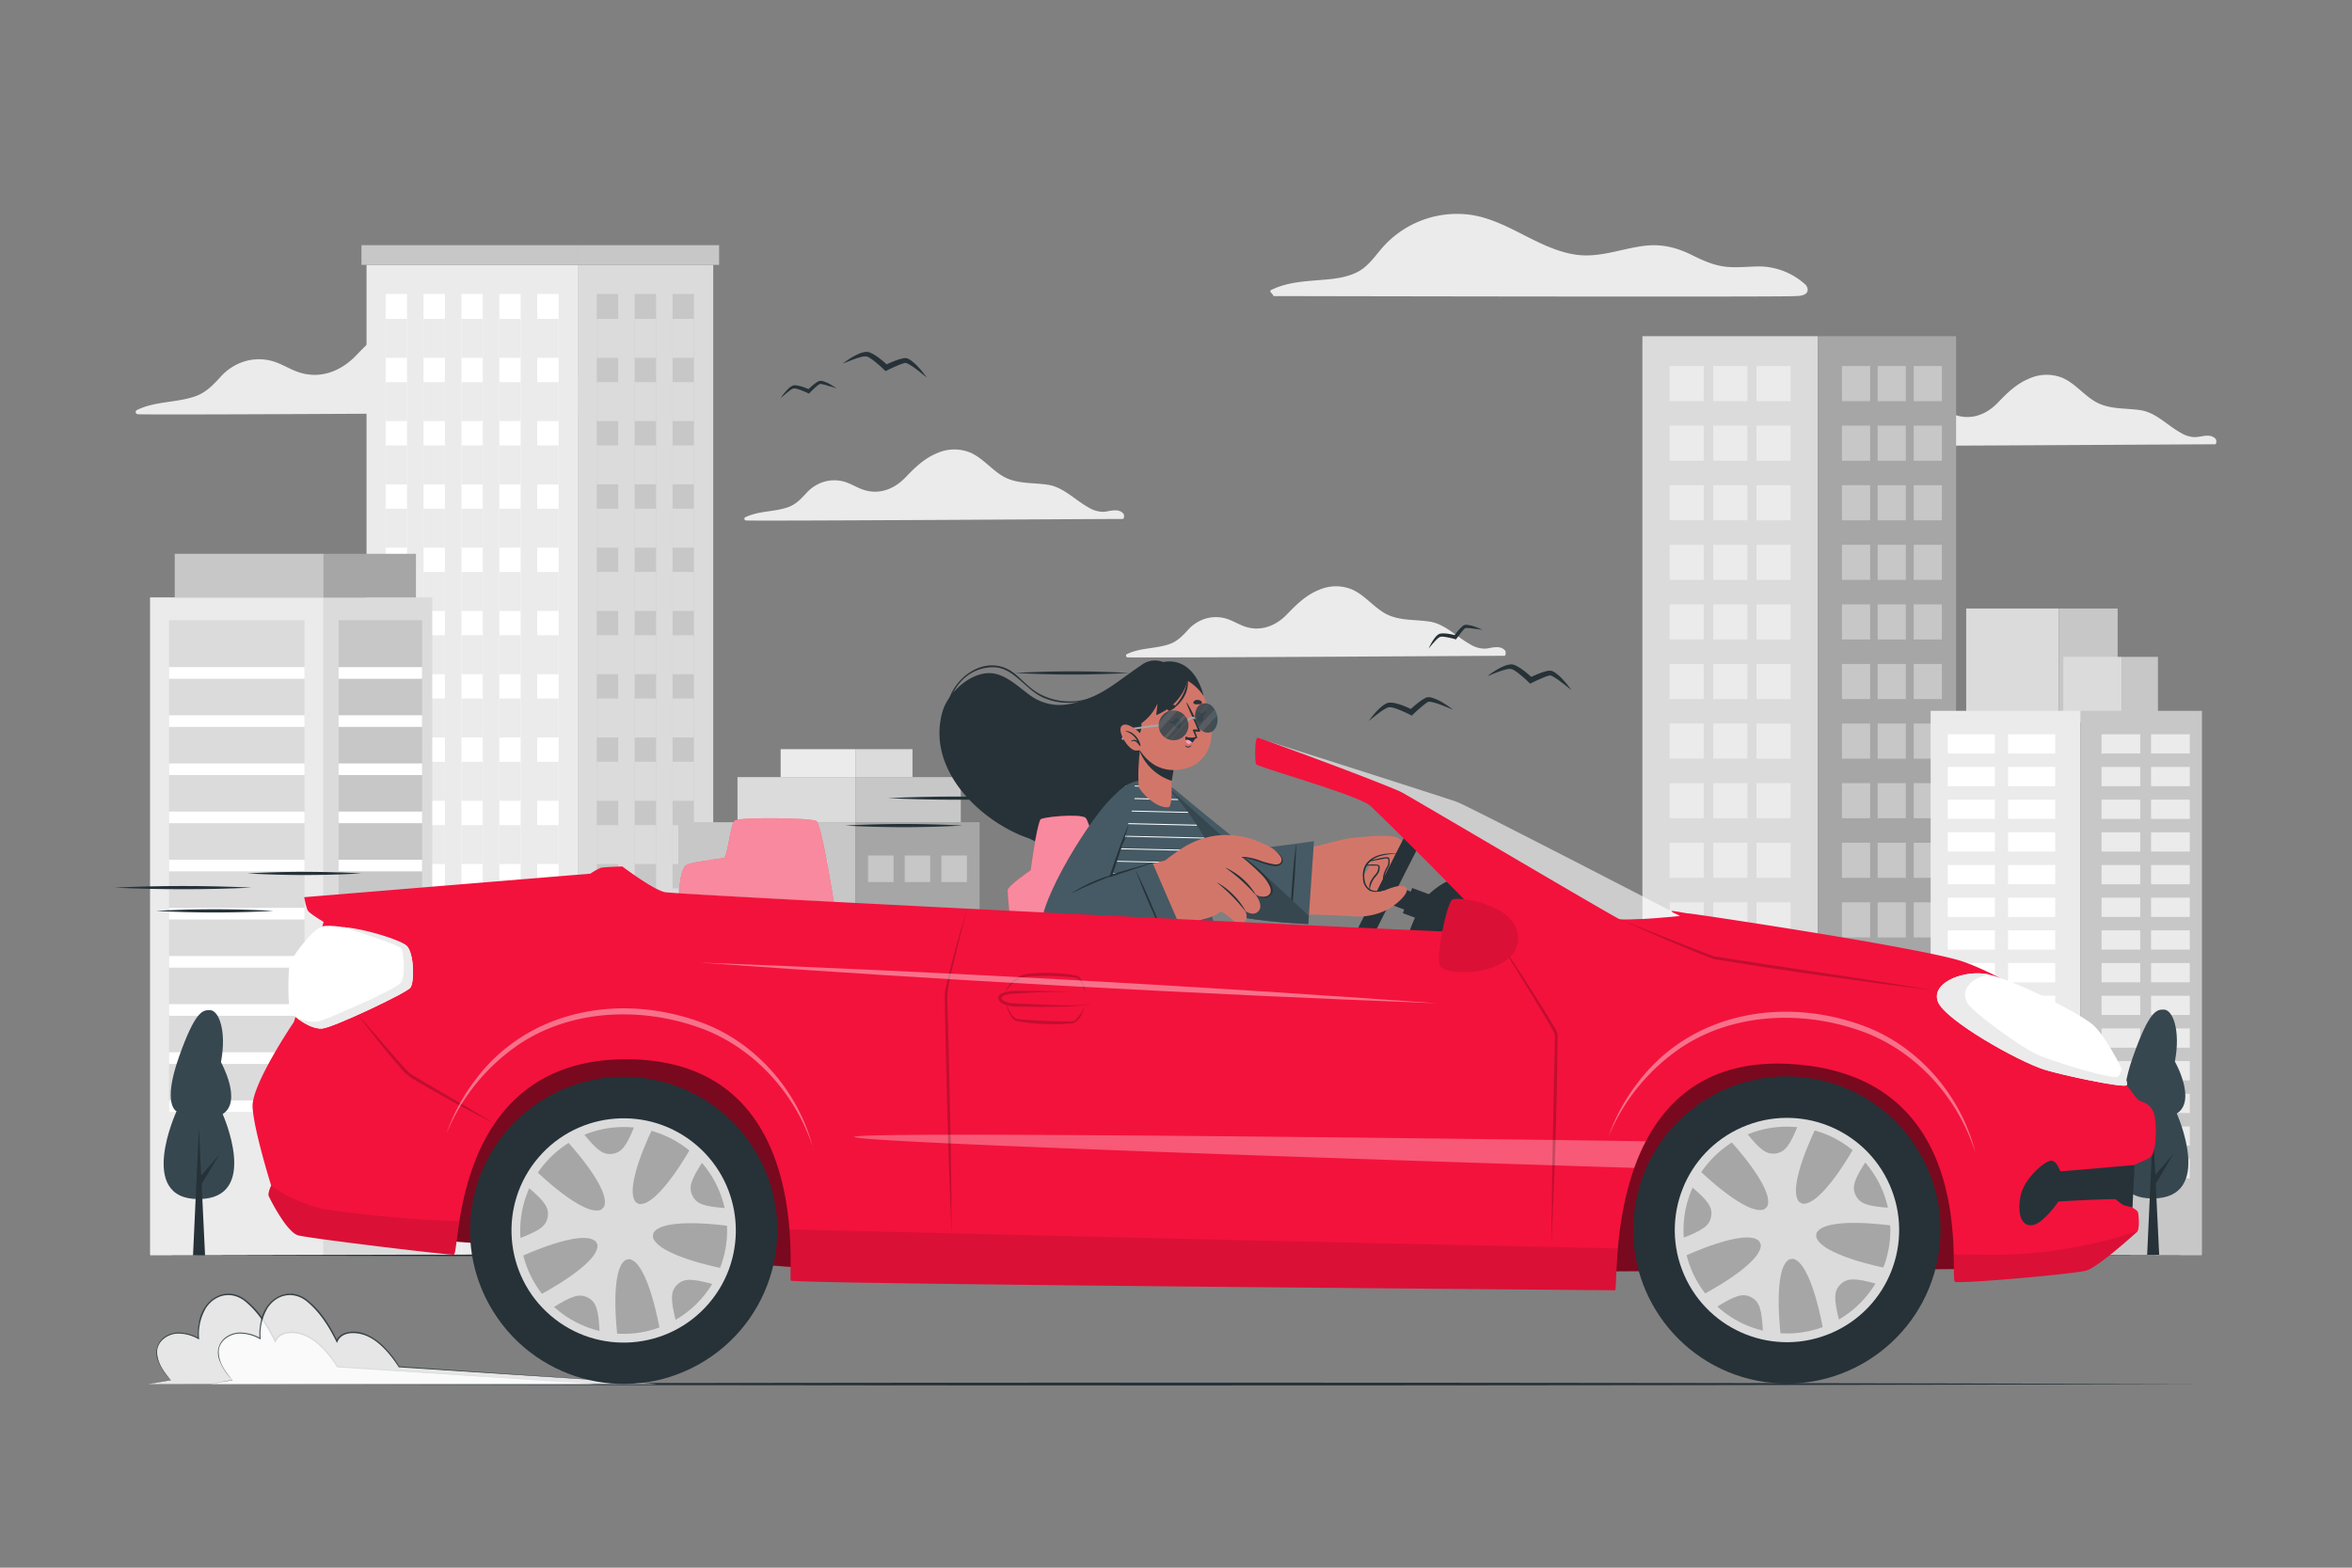 <svg xmlns="http://www.w3.org/2000/svg" viewBox="0 0 750 500"><rect x="0" y="0" width="750" height="500" fill="#808080" stroke="none"/><g id="freepik--background-complete--inject-45"><path d="M208.59,131.45c-8.72,0-155.4,1-164.61.67a.71.71,0,0,1-.36-1.32c5.81-2.87,12.4-2.3,18.44-4.33,3.55-1.2,5.73-3.52,8.2-6.19a17,17,0,0,1,7.63-5A16.16,16.16,0,0,1,86.2,115c3,.71,5.56,2.41,8.4,3.49,7.05,2.66,13.89.13,18.92-5.08,4.15-4.3,8.23-8.36,13.87-10.67,4.73-1.94,10-2.34,14.7-.2,5.38,2.43,9.07,7.34,14.12,10.28,6,3.51,13.16,2.68,19.77,3.73s11.7,6.63,17.5,9.84a12.39,12.39,0,0,0,6.33,2,38.33,38.33,0,0,0,3.85-.54c2-.25,3.9-.19,5.24,1.47C209.23,129.73,209.16,131.45,208.59,131.45Z" style="fill:#ebebeb"></path><path d="M706.36,141.7c-6.36,0-113.45.7-120.18.49-.48,0-.74-.73-.26-1,4.24-2.1,9.05-1.68,13.46-3.16,2.6-.88,4.19-2.57,6-4.52a12.36,12.36,0,0,1,5.57-3.63,11.69,11.69,0,0,1,6.07-.19c2.17.51,4.06,1.76,6.13,2.54,5.14,1.94,10.14.1,13.82-3.71,3-3.14,6-6.1,10.12-7.79a13.48,13.48,0,0,1,10.73-.15c3.93,1.78,6.62,5.36,10.31,7.52,4.38,2.55,9.61,2,14.44,2.72s8.54,4.84,12.77,7.18a9.09,9.09,0,0,0,4.62,1.43,27,27,0,0,0,2.82-.4c1.45-.18,2.84-.13,3.82,1.08C706.83,140.44,706.78,141.7,706.36,141.7Z" style="fill:#ebebeb"></path><path d="M358.06,165.51c-6.36,0-113.45.7-120.18.49-.48,0-.74-.73-.26-1,4.24-2.1,9-1.67,13.46-3.16,2.6-.87,4.19-2.57,6-4.52a12.41,12.41,0,0,1,5.57-3.63,11.69,11.69,0,0,1,6.07-.19c2.17.51,4.06,1.76,6.13,2.54,5.15,1.94,10.15.1,13.82-3.71,3-3.13,6-6.1,10.13-7.79a13.42,13.42,0,0,1,10.72-.14c3.93,1.78,6.63,5.35,10.32,7.51,4.37,2.55,9.6,1.95,14.43,2.72s8.54,4.84,12.78,7.18a9.06,9.06,0,0,0,4.62,1.43c.94,0,1.87-.28,2.81-.39,1.46-.18,2.84-.14,3.82,1.07C358.53,164.25,358.48,165.51,358.06,165.51Z" style="fill:#ebebeb"></path><path d="M479.75,209.16c-6.36,0-113.45.7-120.18.49-.48,0-.74-.73-.26-1,4.24-2.1,9.05-1.68,13.46-3.17,2.59-.87,4.19-2.57,6-4.51a12.29,12.29,0,0,1,5.57-3.64,11.69,11.69,0,0,1,6.07-.19c2.17.52,4.06,1.76,6.13,2.54,5.14,1.95,10.14.1,13.82-3.71,3-3.13,6-6.09,10.12-7.78a13.44,13.44,0,0,1,10.73-.15c3.93,1.78,6.62,5.36,10.31,7.51,4.38,2.55,9.61,1.95,14.44,2.72s8.54,4.84,12.77,7.18a8.9,8.9,0,0,0,4.62,1.43c1,0,1.88-.28,2.82-.39,1.45-.18,2.84-.14,3.82,1.07C480.22,207.9,480.17,209.16,479.75,209.16Z" style="fill:#ebebeb"></path><path d="M572.47,94.43c-.12.36-168.78,0-166.65,0,1,0-1.48-1.45-.53-1.91,5.49-2.73,11.5-2.81,17.48-3.36,3.49-.31,7.07-.82,10.21-2.47s5.16-4.56,7.42-7.23a31.71,31.71,0,0,1,28.8-10.91c12,1.88,21.44,11,33.46,12.7,7.21,1,14-1.79,21.09-2.77,5.81-.81,10.64.32,15.84,2.9,3.8,1.88,7.32,3.47,11.62,3.77,3.3.23,6.62-.15,9.93-.18a22.22,22.22,0,0,1,14.61,5.84C576.28,91.28,578,94.43,572.47,94.43Z" style="fill:#ebebeb"></path><rect x="523.73" y="107.22" width="55.93" height="293.17" style="fill:#dbdbdb"></rect><rect x="532.41" y="116.74" width="10.87" height="11.19" style="fill:#ebebeb"></rect><rect x="546.32" y="116.74" width="10.87" height="11.19" style="fill:#ebebeb"></rect><rect x="532.41" y="135.75" width="10.87" height="11.19" style="fill:#ebebeb"></rect><rect x="546.32" y="135.75" width="10.87" height="11.19" style="fill:#ebebeb"></rect><rect x="532.41" y="154.75" width="10.87" height="11.19" style="fill:#ebebeb"></rect><rect x="546.32" y="154.75" width="10.87" height="11.19" style="fill:#ebebeb"></rect><rect x="532.41" y="173.76" width="10.87" height="11.19" style="fill:#ebebeb"></rect><rect x="546.32" y="173.76" width="10.87" height="11.19" style="fill:#ebebeb"></rect><rect x="532.41" y="192.76" width="10.87" height="11.19" style="fill:#ebebeb"></rect><rect x="546.32" y="192.76" width="10.87" height="11.19" style="fill:#ebebeb"></rect><rect x="532.41" y="211.77" width="10.87" height="11.19" style="fill:#ebebeb"></rect><rect x="546.32" y="211.77" width="10.87" height="11.19" style="fill:#ebebeb"></rect><rect x="532.41" y="230.77" width="10.87" height="11.19" style="fill:#ebebeb"></rect><rect x="546.32" y="230.77" width="10.87" height="11.19" style="fill:#ebebeb"></rect><rect x="532.41" y="249.78" width="10.87" height="11.19" style="fill:#ebebeb"></rect><rect x="546.32" y="249.78" width="10.87" height="11.19" style="fill:#ebebeb"></rect><rect x="532.41" y="268.78" width="10.87" height="11.19" style="fill:#ebebeb"></rect><rect x="546.32" y="268.78" width="10.87" height="11.19" style="fill:#ebebeb"></rect><rect x="532.41" y="287.79" width="10.87" height="11.19" style="fill:#ebebeb"></rect><rect x="546.32" y="287.79" width="10.87" height="11.19" style="fill:#ebebeb"></rect><rect x="532.41" y="306.79" width="10.87" height="11.19" style="fill:#ebebeb"></rect><rect x="546.32" y="306.79" width="10.87" height="11.19" style="fill:#ebebeb"></rect><rect x="532.41" y="325.8" width="10.87" height="11.19" style="fill:#ebebeb"></rect><rect x="546.32" y="325.8" width="10.87" height="11.19" style="fill:#ebebeb"></rect><rect x="532.41" y="344.8" width="10.87" height="11.19" style="fill:#ebebeb"></rect><rect x="546.32" y="344.8" width="10.87" height="11.19" style="fill:#ebebeb"></rect><rect x="532.41" y="363.81" width="10.87" height="11.19" style="fill:#ebebeb"></rect><rect x="560.11" y="363.81" width="10.87" height="11.19" transform="translate(1131.09 738.81) rotate(180)" style="fill:#ebebeb"></rect><rect x="560.11" y="344.8" width="10.87" height="11.19" transform="translate(1131.09 700.8) rotate(180)" style="fill:#ebebeb"></rect><rect x="560.11" y="325.8" width="10.87" height="11.19" transform="translate(1131.09 662.79) rotate(180)" style="fill:#ebebeb"></rect><rect x="560.11" y="306.79" width="10.87" height="11.19" transform="translate(1131.09 624.78) rotate(180)" style="fill:#ebebeb"></rect><rect x="560.11" y="287.79" width="10.87" height="11.19" transform="translate(1131.09 586.77) rotate(180)" style="fill:#ebebeb"></rect><rect x="560.11" y="268.78" width="10.87" height="11.19" transform="translate(1131.09 548.76) rotate(180)" style="fill:#ebebeb"></rect><rect x="560.11" y="249.78" width="10.87" height="11.19" transform="translate(1131.09 510.75) rotate(180)" style="fill:#ebebeb"></rect><rect x="560.11" y="230.77" width="10.87" height="11.19" transform="translate(1131.09 472.74) rotate(180)" style="fill:#ebebeb"></rect><rect x="560.11" y="211.77" width="10.87" height="11.19" transform="translate(1131.09 434.73) rotate(180)" style="fill:#ebebeb"></rect><rect x="560.11" y="192.76" width="10.87" height="11.19" transform="translate(1131.09 396.72) rotate(180)" style="fill:#ebebeb"></rect><rect x="560.11" y="173.76" width="10.87" height="11.19" transform="translate(1131.09 358.71) rotate(180)" style="fill:#ebebeb"></rect><rect x="560.11" y="154.75" width="10.87" height="11.19" transform="translate(1131.09 320.7) rotate(180)" style="fill:#ebebeb"></rect><rect x="560.11" y="135.75" width="10.87" height="11.19" transform="translate(1131.09 282.69) rotate(180)" style="fill:#ebebeb"></rect><rect x="560.11" y="116.74" width="10.87" height="11.19" transform="translate(1131.09 244.68) rotate(180)" style="fill:#ebebeb"></rect><rect x="546.32" y="363.81" width="10.87" height="11.19" style="fill:#ebebeb"></rect><rect x="579.66" y="107.22" width="44.1" height="293.17" style="fill:#a6a6a6"></rect><rect x="610.23" y="363.81" width="8.98" height="11.19" transform="translate(1229.45 738.81) rotate(180)" style="fill:#c7c7c7"></rect><rect x="598.75" y="363.81" width="8.98" height="11.19" transform="translate(1206.48 738.81) rotate(180)" style="fill:#c7c7c7"></rect><rect x="610.23" y="344.8" width="8.98" height="11.19" transform="translate(1229.45 700.8) rotate(180)" style="fill:#c7c7c7"></rect><rect x="598.75" y="344.8" width="8.98" height="11.19" transform="translate(1206.48 700.8) rotate(180)" style="fill:#c7c7c7"></rect><rect x="610.23" y="325.8" width="8.98" height="11.19" transform="translate(1229.45 662.79) rotate(180)" style="fill:#c7c7c7"></rect><rect x="598.75" y="325.8" width="8.98" height="11.19" transform="translate(1206.48 662.79) rotate(180)" style="fill:#c7c7c7"></rect><rect x="610.23" y="306.79" width="8.98" height="11.19" transform="translate(1229.45 624.78) rotate(180)" style="fill:#c7c7c7"></rect><rect x="598.75" y="306.79" width="8.98" height="11.19" transform="translate(1206.48 624.78) rotate(180)" style="fill:#c7c7c7"></rect><rect x="610.23" y="287.79" width="8.98" height="11.19" transform="translate(1229.45 586.77) rotate(180)" style="fill:#c7c7c7"></rect><rect x="598.75" y="287.79" width="8.98" height="11.19" transform="translate(1206.48 586.77) rotate(180)" style="fill:#c7c7c7"></rect><rect x="610.23" y="268.78" width="8.98" height="11.19" transform="translate(1229.45 548.76) rotate(180)" style="fill:#c7c7c7"></rect><rect x="598.75" y="268.78" width="8.98" height="11.19" transform="translate(1206.48 548.76) rotate(180)" style="fill:#c7c7c7"></rect><rect x="610.23" y="249.78" width="8.98" height="11.19" transform="translate(1229.45 510.75) rotate(180)" style="fill:#c7c7c7"></rect><rect x="598.75" y="249.78" width="8.98" height="11.19" transform="translate(1206.48 510.75) rotate(180)" style="fill:#c7c7c7"></rect><rect x="610.23" y="230.77" width="8.98" height="11.19" transform="translate(1229.45 472.74) rotate(180)" style="fill:#c7c7c7"></rect><rect x="598.75" y="230.77" width="8.98" height="11.19" transform="translate(1206.48 472.74) rotate(180)" style="fill:#c7c7c7"></rect><rect x="610.23" y="211.77" width="8.98" height="11.19" transform="translate(1229.45 434.73) rotate(180)" style="fill:#c7c7c7"></rect><rect x="598.75" y="211.77" width="8.98" height="11.19" transform="translate(1206.48 434.73) rotate(180)" style="fill:#c7c7c7"></rect><rect x="610.23" y="192.76" width="8.98" height="11.19" transform="translate(1229.45 396.72) rotate(180)" style="fill:#c7c7c7"></rect><rect x="598.75" y="192.76" width="8.98" height="11.19" transform="translate(1206.48 396.72) rotate(180)" style="fill:#c7c7c7"></rect><rect x="610.23" y="173.76" width="8.98" height="11.19" transform="translate(1229.45 358.71) rotate(180)" style="fill:#c7c7c7"></rect><rect x="598.75" y="173.76" width="8.98" height="11.19" transform="translate(1206.48 358.71) rotate(180)" style="fill:#c7c7c7"></rect><rect x="610.23" y="154.75" width="8.98" height="11.19" transform="translate(1229.45 320.7) rotate(180)" style="fill:#c7c7c7"></rect><rect x="598.75" y="154.75" width="8.98" height="11.19" transform="translate(1206.48 320.7) rotate(180)" style="fill:#c7c7c7"></rect><rect x="610.23" y="135.75" width="8.98" height="11.19" transform="translate(1229.45 282.69) rotate(180)" style="fill:#c7c7c7"></rect><rect x="598.75" y="135.75" width="8.98" height="11.19" transform="translate(1206.48 282.69) rotate(180)" style="fill:#c7c7c7"></rect><rect x="610.23" y="116.74" width="8.98" height="11.19" transform="translate(1229.45 244.68) rotate(180)" style="fill:#c7c7c7"></rect><rect x="587.36" y="116.74" width="8.98" height="11.19" style="fill:#c7c7c7"></rect><rect x="587.36" y="135.75" width="8.98" height="11.19" style="fill:#c7c7c7"></rect><rect x="587.36" y="154.75" width="8.98" height="11.19" style="fill:#c7c7c7"></rect><rect x="587.36" y="173.76" width="8.98" height="11.19" style="fill:#c7c7c7"></rect><rect x="587.36" y="192.76" width="8.98" height="11.19" style="fill:#c7c7c7"></rect><rect x="587.36" y="211.77" width="8.98" height="11.19" style="fill:#c7c7c7"></rect><rect x="587.36" y="230.77" width="8.98" height="11.19" style="fill:#c7c7c7"></rect><rect x="587.36" y="249.78" width="8.98" height="11.19" style="fill:#c7c7c7"></rect><rect x="587.36" y="268.78" width="8.98" height="11.19" style="fill:#c7c7c7"></rect><rect x="587.36" y="287.79" width="8.98" height="11.19" style="fill:#c7c7c7"></rect><rect x="587.36" y="306.79" width="8.98" height="11.19" style="fill:#c7c7c7"></rect><rect x="587.36" y="325.8" width="8.98" height="11.19" style="fill:#c7c7c7"></rect><rect x="587.36" y="344.8" width="8.98" height="11.19" style="fill:#c7c7c7"></rect><rect x="587.36" y="363.81" width="8.98" height="11.19" style="fill:#c7c7c7"></rect><rect x="598.75" y="116.74" width="8.98" height="11.19" transform="translate(1206.48 244.68) rotate(180)" style="fill:#c7c7c7"></rect><rect x="116.88" y="84.48" width="67.33" height="315.91" style="fill:#ebebeb"></rect><rect x="115.26" y="78.19" width="68.95" height="6.29" style="fill:#c7c7c7"></rect><rect x="122.97" y="93.75" width="6.82" height="306.64" style="fill:#fff"></rect><rect x="135.05" y="93.75" width="6.82" height="306.64" style="fill:#fff"></rect><rect x="147.13" y="93.75" width="6.82" height="306.64" style="fill:#fff"></rect><rect x="159.22" y="93.75" width="6.82" height="306.64" style="fill:#fff"></rect><rect x="171.3" y="93.75" width="6.82" height="306.64" style="fill:#fff"></rect><rect x="122.97" y="101.7" width="6.82" height="12.42" style="fill:#ebebeb"></rect><rect x="135.05" y="101.7" width="6.82" height="12.42" style="fill:#ebebeb"></rect><rect x="147.13" y="101.7" width="6.82" height="12.42" style="fill:#ebebeb"></rect><rect x="159.22" y="101.7" width="6.82" height="12.42" style="fill:#ebebeb"></rect><rect x="171.3" y="101.7" width="6.82" height="12.42" style="fill:#ebebeb"></rect><rect x="122.97" y="121.88" width="6.82" height="12.42" style="fill:#ebebeb"></rect><rect x="135.05" y="121.88" width="6.82" height="12.42" style="fill:#ebebeb"></rect><rect x="147.13" y="121.88" width="6.82" height="12.42" style="fill:#ebebeb"></rect><rect x="159.22" y="121.88" width="6.82" height="12.42" style="fill:#ebebeb"></rect><rect x="171.3" y="121.88" width="6.82" height="12.42" style="fill:#ebebeb"></rect><rect x="122.97" y="142.06" width="6.82" height="12.42" style="fill:#ebebeb"></rect><rect x="135.05" y="142.06" width="6.82" height="12.42" style="fill:#ebebeb"></rect><rect x="147.13" y="142.06" width="6.82" height="12.42" style="fill:#ebebeb"></rect><rect x="159.22" y="142.06" width="6.82" height="12.42" style="fill:#ebebeb"></rect><rect x="171.3" y="142.06" width="6.82" height="12.42" style="fill:#ebebeb"></rect><rect x="122.97" y="162.25" width="6.82" height="12.42" style="fill:#ebebeb"></rect><rect x="135.05" y="162.25" width="6.82" height="12.42" style="fill:#ebebeb"></rect><rect x="147.13" y="162.25" width="6.82" height="12.42" style="fill:#ebebeb"></rect><rect x="159.22" y="162.25" width="6.82" height="12.42" style="fill:#ebebeb"></rect><rect x="171.3" y="162.25" width="6.82" height="12.42" style="fill:#ebebeb"></rect><rect x="122.97" y="182.43" width="6.82" height="12.42" style="fill:#ebebeb"></rect><rect x="135.05" y="182.43" width="6.82" height="12.42" style="fill:#ebebeb"></rect><rect x="147.13" y="182.43" width="6.82" height="12.42" style="fill:#ebebeb"></rect><rect x="159.22" y="182.43" width="6.82" height="12.42" style="fill:#ebebeb"></rect><rect x="171.3" y="182.43" width="6.82" height="12.42" style="fill:#ebebeb"></rect><rect x="122.97" y="202.61" width="6.82" height="12.42" style="fill:#ebebeb"></rect><rect x="135.05" y="202.61" width="6.82" height="12.42" style="fill:#ebebeb"></rect><rect x="147.13" y="202.61" width="6.82" height="12.42" style="fill:#ebebeb"></rect><rect x="159.22" y="202.61" width="6.82" height="12.42" style="fill:#ebebeb"></rect><rect x="171.3" y="202.61" width="6.82" height="12.42" style="fill:#ebebeb"></rect><rect x="122.97" y="222.79" width="6.82" height="12.42" style="fill:#ebebeb"></rect><rect x="135.05" y="222.79" width="6.82" height="12.42" style="fill:#ebebeb"></rect><rect x="147.13" y="222.79" width="6.82" height="12.42" style="fill:#ebebeb"></rect><rect x="159.22" y="222.79" width="6.82" height="12.42" style="fill:#ebebeb"></rect><rect x="171.3" y="222.79" width="6.82" height="12.42" style="fill:#ebebeb"></rect><rect x="122.97" y="242.98" width="6.82" height="12.42" style="fill:#ebebeb"></rect><rect x="135.05" y="242.98" width="6.82" height="12.42" style="fill:#ebebeb"></rect><rect x="147.13" y="242.98" width="6.82" height="12.42" style="fill:#ebebeb"></rect><rect x="159.22" y="242.98" width="6.82" height="12.42" style="fill:#ebebeb"></rect><rect x="171.3" y="242.98" width="6.82" height="12.42" style="fill:#ebebeb"></rect><rect x="122.97" y="263.16" width="6.82" height="12.42" style="fill:#ebebeb"></rect><rect x="135.05" y="263.16" width="6.82" height="12.42" style="fill:#ebebeb"></rect><rect x="147.13" y="263.16" width="6.82" height="12.42" style="fill:#ebebeb"></rect><rect x="159.22" y="263.16" width="6.82" height="12.42" style="fill:#ebebeb"></rect><rect x="171.3" y="263.16" width="6.82" height="12.42" style="fill:#ebebeb"></rect><rect x="122.97" y="283.34" width="6.82" height="12.42" style="fill:#ebebeb"></rect><rect x="135.05" y="283.34" width="6.82" height="12.42" style="fill:#ebebeb"></rect><rect x="147.13" y="283.34" width="6.82" height="12.42" style="fill:#ebebeb"></rect><rect x="159.22" y="283.34" width="6.82" height="12.42" style="fill:#ebebeb"></rect><rect x="171.3" y="283.34" width="6.82" height="12.42" style="fill:#ebebeb"></rect><rect x="122.97" y="303.52" width="6.82" height="12.42" style="fill:#ebebeb"></rect><rect x="135.05" y="303.52" width="6.82" height="12.42" style="fill:#ebebeb"></rect><rect x="147.13" y="303.52" width="6.82" height="12.42" style="fill:#ebebeb"></rect><rect x="159.22" y="303.52" width="6.82" height="12.42" style="fill:#ebebeb"></rect><rect x="171.3" y="303.52" width="6.82" height="12.42" style="fill:#ebebeb"></rect><rect x="122.97" y="323.7" width="6.82" height="12.42" style="fill:#ebebeb"></rect><rect x="135.05" y="323.7" width="6.82" height="12.42" style="fill:#ebebeb"></rect><rect x="147.13" y="323.7" width="6.82" height="12.42" style="fill:#ebebeb"></rect><rect x="159.22" y="323.7" width="6.82" height="12.42" style="fill:#ebebeb"></rect><rect x="171.3" y="323.7" width="6.82" height="12.42" style="fill:#ebebeb"></rect><rect x="122.97" y="343.89" width="6.82" height="12.42" style="fill:#ebebeb"></rect><rect x="135.05" y="343.89" width="6.82" height="12.42" style="fill:#ebebeb"></rect><rect x="147.13" y="343.89" width="6.82" height="12.42" style="fill:#ebebeb"></rect><rect x="159.22" y="343.89" width="6.82" height="12.42" style="fill:#ebebeb"></rect><rect x="171.3" y="343.89" width="6.82" height="12.42" style="fill:#ebebeb"></rect><rect x="122.97" y="364.07" width="6.82" height="36.32" style="fill:#ebebeb"></rect><rect x="135.05" y="364.07" width="6.82" height="36.32" style="fill:#ebebeb"></rect><rect x="147.13" y="364.07" width="6.82" height="36.32" style="fill:#ebebeb"></rect><rect x="159.22" y="364.07" width="6.82" height="36.32" style="fill:#ebebeb"></rect><rect x="171.3" y="364.07" width="6.82" height="36.32" style="fill:#ebebeb"></rect><rect x="184.21" y="84.48" width="43.22" height="315.91" style="fill:#dbdbdb"></rect><rect x="184.21" y="78.19" width="45.1" height="6.29" style="fill:#c7c7c7"></rect><rect x="190.29" y="93.75" width="6.82" height="306.64" style="fill:#c7c7c7"></rect><rect x="202.38" y="93.75" width="6.82" height="306.64" style="fill:#c7c7c7"></rect><rect x="214.46" y="93.75" width="6.82" height="306.64" style="fill:#c7c7c7"></rect><rect x="190.29" y="101.7" width="6.82" height="12.42" style="fill:#dbdbdb"></rect><rect x="202.38" y="101.7" width="6.82" height="12.42" style="fill:#dbdbdb"></rect><rect x="214.46" y="101.7" width="6.82" height="12.42" style="fill:#dbdbdb"></rect><rect x="190.29" y="121.88" width="6.82" height="12.42" style="fill:#dbdbdb"></rect><rect x="202.38" y="121.88" width="6.82" height="12.42" style="fill:#dbdbdb"></rect><rect x="214.46" y="121.88" width="6.82" height="12.42" style="fill:#dbdbdb"></rect><rect x="190.29" y="142.06" width="6.82" height="12.42" style="fill:#dbdbdb"></rect><rect x="202.38" y="142.06" width="6.82" height="12.42" style="fill:#dbdbdb"></rect><rect x="214.46" y="142.06" width="6.82" height="12.42" style="fill:#dbdbdb"></rect><rect x="190.29" y="162.25" width="6.82" height="12.42" style="fill:#dbdbdb"></rect><rect x="202.38" y="162.25" width="6.82" height="12.42" style="fill:#dbdbdb"></rect><rect x="214.46" y="162.25" width="6.82" height="12.42" style="fill:#dbdbdb"></rect><rect x="190.29" y="182.43" width="6.82" height="12.42" style="fill:#dbdbdb"></rect><rect x="202.38" y="182.43" width="6.82" height="12.42" style="fill:#dbdbdb"></rect><rect x="214.46" y="182.43" width="6.82" height="12.42" style="fill:#dbdbdb"></rect><rect x="190.29" y="202.61" width="6.82" height="12.42" style="fill:#dbdbdb"></rect><rect x="202.38" y="202.61" width="6.82" height="12.42" style="fill:#dbdbdb"></rect><rect x="214.46" y="202.61" width="6.82" height="12.42" style="fill:#dbdbdb"></rect><rect x="190.29" y="222.79" width="6.82" height="12.42" style="fill:#dbdbdb"></rect><rect x="202.38" y="222.79" width="6.82" height="12.42" style="fill:#dbdbdb"></rect><rect x="214.46" y="222.79" width="6.82" height="12.42" style="fill:#dbdbdb"></rect><rect x="190.29" y="242.98" width="6.82" height="12.42" style="fill:#dbdbdb"></rect><rect x="202.38" y="242.98" width="6.82" height="12.42" style="fill:#dbdbdb"></rect><rect x="214.46" y="242.98" width="6.82" height="12.42" style="fill:#dbdbdb"></rect><rect x="190.29" y="263.16" width="6.82" height="12.42" style="fill:#dbdbdb"></rect><rect x="202.38" y="263.16" width="6.82" height="12.42" style="fill:#dbdbdb"></rect><rect x="214.46" y="263.16" width="6.82" height="12.42" style="fill:#dbdbdb"></rect><rect x="190.29" y="283.34" width="6.82" height="12.42" style="fill:#dbdbdb"></rect><rect x="202.38" y="283.34" width="6.82" height="12.42" style="fill:#dbdbdb"></rect><rect x="214.46" y="283.34" width="6.82" height="12.42" style="fill:#dbdbdb"></rect><rect x="190.29" y="303.52" width="6.82" height="12.42" style="fill:#dbdbdb"></rect><rect x="202.38" y="303.52" width="6.82" height="12.42" style="fill:#dbdbdb"></rect><rect x="214.46" y="303.52" width="6.82" height="12.42" style="fill:#dbdbdb"></rect><rect x="190.29" y="323.7" width="6.82" height="12.42" style="fill:#dbdbdb"></rect><rect x="202.38" y="323.7" width="6.82" height="12.42" style="fill:#dbdbdb"></rect><rect x="214.46" y="323.7" width="6.82" height="12.42" style="fill:#dbdbdb"></rect><rect x="190.29" y="343.89" width="6.82" height="12.42" style="fill:#dbdbdb"></rect><rect x="202.38" y="343.89" width="6.82" height="12.42" style="fill:#dbdbdb"></rect><rect x="214.46" y="343.89" width="6.82" height="12.42" style="fill:#dbdbdb"></rect><rect x="190.29" y="364.07" width="6.82" height="36.32" style="fill:#dbdbdb"></rect><rect x="202.38" y="364.07" width="6.82" height="36.32" style="fill:#dbdbdb"></rect><rect x="214.46" y="364.07" width="6.82" height="36.32" style="fill:#dbdbdb"></rect><rect x="47.85" y="190.54" width="55.33" height="209.85" style="fill:#ebebeb"></rect><rect x="55.72" y="176.63" width="47.46" height="13.92" style="fill:#c7c7c7"></rect><rect x="53.91" y="197.81" width="43.2" height="156.87" style="fill:#dbdbdb"></rect><rect x="53.91" y="212.78" width="43.2" height="3.71" style="fill:#fff"></rect><rect x="53.91" y="228.13" width="43.2" height="3.71" style="fill:#fff"></rect><rect x="53.91" y="243.49" width="43.2" height="3.71" style="fill:#fff"></rect><rect x="53.91" y="258.84" width="43.2" height="3.71" style="fill:#fff"></rect><rect x="53.91" y="274.2" width="43.2" height="3.71" style="fill:#fff"></rect><rect x="53.91" y="289.55" width="43.2" height="3.71" style="fill:#fff"></rect><rect x="53.91" y="304.91" width="43.2" height="3.71" style="fill:#fff"></rect><rect x="53.91" y="320.26" width="43.2" height="3.71" style="fill:#fff"></rect><rect x="53.91" y="335.62" width="43.2" height="3.71" style="fill:#fff"></rect><rect x="53.91" y="350.97" width="43.2" height="3.71" style="fill:#fff"></rect><rect x="103.18" y="190.54" width="34.66" height="209.85" style="fill:#dbdbdb"></rect><rect x="103.18" y="176.63" width="29.46" height="13.92" style="fill:#a6a6a6"></rect><rect x="107.96" y="197.81" width="26.65" height="156.87" style="fill:#c7c7c7"></rect><rect x="107.96" y="212.78" width="26.65" height="3.71" style="fill:#fff"></rect><rect x="107.96" y="228.13" width="26.65" height="3.71" style="fill:#fff"></rect><rect x="107.96" y="243.49" width="26.65" height="3.71" style="fill:#fff"></rect><rect x="107.96" y="258.84" width="26.65" height="3.71" style="fill:#fff"></rect><rect x="107.96" y="274.2" width="26.65" height="3.71" style="fill:#fff"></rect><rect x="107.96" y="289.55" width="26.65" height="3.71" style="fill:#fff"></rect><rect x="107.96" y="304.91" width="26.65" height="3.71" style="fill:#fff"></rect><rect x="107.96" y="320.26" width="26.65" height="3.71" style="fill:#fff"></rect><rect x="107.96" y="335.62" width="26.65" height="3.71" style="fill:#fff"></rect><rect x="107.96" y="350.97" width="26.65" height="3.71" style="fill:#fff"></rect><rect x="626.98" y="194.08" width="29.55" height="34.91" style="fill:#dbdbdb"></rect><rect x="656.53" y="194.08" width="18.74" height="36.19" style="fill:#c7c7c7"></rect><rect x="657.92" y="209.5" width="18.6" height="20.77" style="fill:#dbdbdb"></rect><rect x="676.52" y="209.5" width="11.6" height="20.77" style="fill:#c7c7c7"></rect><rect x="615.64" y="226.72" width="47.79" height="173.67" style="fill:#ebebeb"></rect><rect x="621.11" y="234.19" width="15.03" height="6.14" style="fill:#fff"></rect><rect x="640.33" y="234.19" width="15.03" height="6.14" style="fill:#fff"></rect><rect x="621.11" y="244.61" width="15.03" height="6.14" style="fill:#fff"></rect><rect x="640.33" y="244.61" width="15.03" height="6.14" style="fill:#fff"></rect><rect x="621.11" y="255.03" width="15.03" height="6.14" style="fill:#fff"></rect><rect x="640.33" y="255.03" width="15.03" height="6.14" style="fill:#fff"></rect><rect x="621.11" y="265.46" width="15.03" height="6.14" style="fill:#fff"></rect><rect x="640.33" y="265.46" width="15.03" height="6.14" style="fill:#fff"></rect><rect x="621.11" y="275.88" width="15.03" height="6.14" style="fill:#fff"></rect><rect x="640.33" y="275.88" width="15.03" height="6.14" style="fill:#fff"></rect><rect x="621.11" y="286.31" width="15.03" height="6.14" style="fill:#fff"></rect><rect x="640.33" y="286.31" width="15.03" height="6.14" style="fill:#fff"></rect><rect x="621.11" y="296.73" width="15.03" height="6.14" style="fill:#fff"></rect><rect x="640.33" y="296.73" width="15.03" height="6.14" style="fill:#fff"></rect><rect x="621.11" y="307.16" width="15.03" height="6.14" style="fill:#fff"></rect><rect x="640.33" y="307.16" width="15.03" height="6.14" style="fill:#fff"></rect><rect x="621.11" y="317.58" width="15.03" height="6.14" style="fill:#fff"></rect><rect x="640.33" y="317.58" width="15.03" height="6.14" style="fill:#fff"></rect><rect x="621.11" y="328" width="15.03" height="6.14" style="fill:#fff"></rect><rect x="640.33" y="328" width="15.03" height="6.14" style="fill:#fff"></rect><rect x="621.11" y="338.43" width="15.03" height="6.14" style="fill:#fff"></rect><rect x="640.33" y="338.43" width="15.03" height="6.14" style="fill:#fff"></rect><rect x="621.11" y="348.85" width="15.03" height="6.14" style="fill:#fff"></rect><rect x="640.33" y="348.85" width="15.03" height="6.14" style="fill:#fff"></rect><rect x="621.11" y="359.28" width="15.03" height="6.14" style="fill:#fff"></rect><rect x="640.33" y="359.28" width="15.03" height="6.14" style="fill:#fff"></rect><rect x="621.11" y="369.7" width="15.03" height="6.14" style="fill:#fff"></rect><rect x="640.33" y="369.7" width="15.03" height="6.14" style="fill:#fff"></rect><rect x="663.43" y="226.72" width="38.72" height="173.67" style="fill:#c7c7c7"></rect><rect x="685.93" y="369.7" width="12.34" height="6.14" transform="translate(1384.2 745.54) rotate(180)" style="fill:#ebebeb"></rect><rect x="670.15" y="369.7" width="12.34" height="6.14" transform="translate(1352.63 745.54) rotate(180)" style="fill:#ebebeb"></rect><rect x="685.93" y="359.28" width="12.34" height="6.14" transform="translate(1384.2 724.69) rotate(180)" style="fill:#ebebeb"></rect><rect x="670.15" y="359.28" width="12.34" height="6.14" transform="translate(1352.63 724.69) rotate(180)" style="fill:#ebebeb"></rect><rect x="685.93" y="348.85" width="12.34" height="6.14" transform="translate(1384.2 703.84) rotate(180)" style="fill:#ebebeb"></rect><rect x="670.15" y="348.85" width="12.34" height="6.14" transform="translate(1352.63 703.84) rotate(180)" style="fill:#ebebeb"></rect><rect x="685.93" y="338.43" width="12.34" height="6.14" transform="translate(1384.2 683) rotate(180)" style="fill:#ebebeb"></rect><rect x="670.15" y="338.43" width="12.34" height="6.14" transform="translate(1352.63 683) rotate(180)" style="fill:#ebebeb"></rect><rect x="685.93" y="328" width="12.34" height="6.14" transform="translate(1384.2 662.15) rotate(180)" style="fill:#ebebeb"></rect><rect x="670.15" y="328" width="12.34" height="6.14" transform="translate(1352.63 662.15) rotate(180)" style="fill:#ebebeb"></rect><rect x="685.93" y="317.58" width="12.34" height="6.14" transform="translate(1384.2 641.3) rotate(180)" style="fill:#ebebeb"></rect><rect x="670.15" y="317.58" width="12.34" height="6.14" transform="translate(1352.63 641.3) rotate(180)" style="fill:#ebebeb"></rect><rect x="685.93" y="307.16" width="12.34" height="6.14" transform="translate(1384.2 620.45) rotate(180)" style="fill:#ebebeb"></rect><rect x="670.15" y="307.16" width="12.34" height="6.14" transform="translate(1352.63 620.45) rotate(180)" style="fill:#ebebeb"></rect><rect x="685.93" y="296.73" width="12.34" height="6.14" transform="translate(1384.2 599.6) rotate(180)" style="fill:#ebebeb"></rect><rect x="670.15" y="296.73" width="12.34" height="6.14" transform="translate(1352.63 599.6) rotate(180)" style="fill:#ebebeb"></rect><rect x="685.93" y="286.31" width="12.34" height="6.14" transform="translate(1384.2 578.75) rotate(180)" style="fill:#ebebeb"></rect><rect x="670.15" y="286.31" width="12.34" height="6.14" transform="translate(1352.63 578.75) rotate(180)" style="fill:#ebebeb"></rect><rect x="685.93" y="275.88" width="12.34" height="6.14" transform="translate(1384.2 557.91) rotate(180)" style="fill:#ebebeb"></rect><rect x="670.15" y="275.88" width="12.34" height="6.14" transform="translate(1352.63 557.91) rotate(180)" style="fill:#ebebeb"></rect><rect x="685.93" y="265.46" width="12.34" height="6.14" transform="translate(1384.2 537.06) rotate(180)" style="fill:#ebebeb"></rect><rect x="670.15" y="265.46" width="12.34" height="6.14" transform="translate(1352.63 537.06) rotate(180)" style="fill:#ebebeb"></rect><rect x="685.93" y="255.03" width="12.34" height="6.14" transform="translate(1384.2 516.21) rotate(180)" style="fill:#ebebeb"></rect><rect x="670.15" y="255.03" width="12.34" height="6.14" transform="translate(1352.63 516.21) rotate(180)" style="fill:#ebebeb"></rect><rect x="685.93" y="244.61" width="12.34" height="6.14" transform="translate(1384.2 495.36) rotate(180)" style="fill:#ebebeb"></rect><rect x="670.15" y="244.61" width="12.34" height="6.14" transform="translate(1352.63 495.36) rotate(180)" style="fill:#ebebeb"></rect><rect x="685.93" y="234.19" width="12.34" height="6.14" transform="translate(1384.2 474.51) rotate(180)" style="fill:#ebebeb"></rect><rect x="670.15" y="234.19" width="12.34" height="6.14" transform="translate(1352.63 474.51) rotate(180)" style="fill:#ebebeb"></rect><rect x="216.3" y="262.24" width="56.47" height="138.15" style="fill:#c7c7c7"></rect><rect x="225.18" y="274.2" width="9.99" height="8.46" style="fill:#dbdbdb"></rect><rect x="225.18" y="292.28" width="9.99" height="8.46" style="fill:#dbdbdb"></rect><rect x="225.18" y="310.36" width="9.99" height="8.46" style="fill:#dbdbdb"></rect><rect x="225.18" y="328.43" width="9.99" height="8.46" style="fill:#dbdbdb"></rect><rect x="225.18" y="346.51" width="9.99" height="8.46" style="fill:#dbdbdb"></rect><rect x="225.18" y="364.59" width="9.99" height="8.46" style="fill:#dbdbdb"></rect><rect x="225.18" y="382.67" width="9.99" height="8.46" style="fill:#dbdbdb"></rect><rect x="239.55" y="274.2" width="9.99" height="8.46" style="fill:#dbdbdb"></rect><rect x="239.55" y="292.28" width="9.99" height="8.46" style="fill:#dbdbdb"></rect><rect x="239.55" y="310.36" width="9.99" height="8.46" style="fill:#dbdbdb"></rect><rect x="239.55" y="328.43" width="9.99" height="8.46" style="fill:#dbdbdb"></rect><rect x="239.55" y="346.51" width="9.99" height="8.46" style="fill:#dbdbdb"></rect><rect x="239.55" y="364.59" width="9.99" height="8.46" style="fill:#dbdbdb"></rect><rect x="239.55" y="382.67" width="9.99" height="8.46" style="fill:#dbdbdb"></rect><rect x="253.89" y="274.2" width="9.99" height="8.46" style="fill:#dbdbdb"></rect><rect x="253.89" y="292.28" width="9.99" height="8.46" style="fill:#dbdbdb"></rect><rect x="253.89" y="310.36" width="9.99" height="8.46" style="fill:#dbdbdb"></rect><rect x="253.89" y="328.43" width="9.99" height="8.46" style="fill:#dbdbdb"></rect><rect x="253.89" y="346.51" width="9.99" height="8.46" style="fill:#dbdbdb"></rect><rect x="253.89" y="364.59" width="9.99" height="8.46" style="fill:#dbdbdb"></rect><rect x="253.89" y="382.67" width="9.99" height="8.46" style="fill:#dbdbdb"></rect><rect x="235.17" y="247.85" width="37.59" height="14.39" style="fill:#dbdbdb"></rect><rect x="248.93" y="238.94" width="23.83" height="8.91" style="fill:#ebebeb"></rect><rect x="272.76" y="262.24" width="39.62" height="138.15" style="fill:#a6a6a6"></rect><rect x="300.19" y="381.32" width="8.13" height="8.46" transform="translate(608.51 771.1) rotate(180)" style="fill:#c7c7c7"></rect><rect x="300.19" y="363.24" width="8.13" height="8.46" transform="translate(608.51 734.95) rotate(180)" style="fill:#c7c7c7"></rect><rect x="300.19" y="345.16" width="8.13" height="8.46" transform="translate(608.51 698.79) rotate(180)" style="fill:#c7c7c7"></rect><rect x="300.19" y="327.08" width="8.13" height="8.46" transform="translate(608.51 662.63) rotate(180)" style="fill:#c7c7c7"></rect><rect x="300.19" y="309.01" width="8.13" height="8.46" transform="translate(608.51 626.48) rotate(180)" style="fill:#c7c7c7"></rect><rect x="300.19" y="290.93" width="8.13" height="8.46" transform="translate(608.51 590.32) rotate(180)" style="fill:#c7c7c7"></rect><rect x="300.19" y="272.85" width="8.13" height="8.46" transform="translate(608.51 554.17) rotate(180)" style="fill:#c7c7c7"></rect><rect x="288.49" y="381.32" width="8.13" height="8.46" transform="translate(585.11 771.1) rotate(180)" style="fill:#c7c7c7"></rect><rect x="288.49" y="363.24" width="8.13" height="8.46" transform="translate(585.11 734.95) rotate(180)" style="fill:#c7c7c7"></rect><rect x="288.49" y="345.16" width="8.13" height="8.46" transform="translate(585.11 698.79) rotate(180)" style="fill:#c7c7c7"></rect><rect x="288.49" y="327.08" width="8.13" height="8.46" transform="translate(585.11 662.63) rotate(180)" style="fill:#c7c7c7"></rect><rect x="288.49" y="309.01" width="8.13" height="8.46" transform="translate(585.11 626.48) rotate(180)" style="fill:#c7c7c7"></rect><rect x="288.49" y="290.93" width="8.13" height="8.46" transform="translate(585.11 590.32) rotate(180)" style="fill:#c7c7c7"></rect><rect x="288.49" y="272.85" width="8.13" height="8.46" transform="translate(585.11 554.17) rotate(180)" style="fill:#c7c7c7"></rect><rect x="276.82" y="381.32" width="8.13" height="8.46" transform="translate(561.77 771.1) rotate(180)" style="fill:#c7c7c7"></rect><rect x="276.82" y="363.24" width="8.13" height="8.46" transform="translate(561.77 734.95) rotate(180)" style="fill:#c7c7c7"></rect><rect x="276.82" y="345.16" width="8.13" height="8.46" transform="translate(561.77 698.79) rotate(180)" style="fill:#c7c7c7"></rect><rect x="276.82" y="327.08" width="8.13" height="8.46" transform="translate(561.77 662.63) rotate(180)" style="fill:#c7c7c7"></rect><rect x="276.82" y="309.01" width="8.13" height="8.46" transform="translate(561.77 626.48) rotate(180)" style="fill:#c7c7c7"></rect><rect x="276.82" y="290.93" width="8.13" height="8.46" transform="translate(561.77 590.32) rotate(180)" style="fill:#c7c7c7"></rect><rect x="276.82" y="272.85" width="8.13" height="8.46" transform="translate(561.77 554.17) rotate(180)" style="fill:#c7c7c7"></rect><rect x="272.76" y="247.85" width="33.62" height="14.39" style="fill:#c7c7c7"></rect><rect x="272.76" y="238.94" width="18.22" height="8.91" style="fill:#dbdbdb"></rect></g><g id="freepik--Floor--inject-45"><path d="M47,441.44c210.13-.62,445.85-.62,656,0-210.13.61-445.85.61-656,0Z" style="fill:#263238"></path><path d="M47,400.39c210.13-.61,445.85-.62,656,0-210.13.62-445.85.61-656,0Z" style="fill:#263238"></path></g><g id="freepik--Trees--inject-45"><path d="M71,355.33s12.19,27.07-7.71,27.1-7-28-7-28-4.61-2,.71-17.14,7.72-15.12,9.94-15.12c2.8,0,5.42,6.54,3.52,16.58C70.44,338.75,77.45,351.27,71,355.33Z" style="fill:#37474f"></path><polygon points="61.55 400.39 63.43 359.59 65.39 400.39 61.55 400.39" style="fill:#263238"></polygon><polygon points="62.66 376.69 69.89 368.24 64.22 377.81 62.66 376.69" style="fill:#263238"></polygon><path d="M314.56,358.24s-5.67-2.24-10.17,5.6c-4.61,8,1.19,13.33,5.78,10.17,0,0,3.61,7.56,10.81,5.75s8.37-7.57,8.37-7.57,6.4.44,6.57-4.33-4.51-9-4.51-9-.28-11.89-8-11.79S314.56,358.24,314.56,358.24Z" style="fill:#455a64"></path><polygon points="319.88 400.37 321.46 364.99 323.12 400.37 319.88 400.37" style="fill:#263238"></polygon><polygon points="321 378.29 316.01 368.37 321.81 376.74 321 378.29" style="fill:#263238"></polygon><path d="M219.2,358.24s-5.68-2.24-10.18,5.6c-4.6,8,1.19,13.33,5.78,10.17,0,0,3.61,7.56,10.82,5.75s8.37-7.57,8.37-7.57,6.39.44,6.57-4.33-4.52-9-4.52-9-.28-11.89-8-11.79S219.2,358.24,219.2,358.24Z" style="fill:#455a64"></path><polygon points="224.51 400.37 226.1 364.99 227.76 400.37 224.51 400.37" style="fill:#263238"></polygon><polygon points="225.63 378.29 220.65 368.37 226.44 376.74 225.63 378.29" style="fill:#263238"></polygon><path d="M694.13,355.15s12.19,27.07-7.71,27.09-7-28-7-28-4.61-2,.72-17.14S687.82,322,690,322c2.81,0,5.42,6.53,3.52,16.58C693.56,338.57,700.58,351.09,694.13,355.15Z" style="fill:#37474f"></path><polygon points="684.68 400.21 686.55 359.4 688.51 400.2 684.68 400.21" style="fill:#263238"></polygon><polygon points="685.79 376.51 693.01 368.06 687.35 377.63 685.79 376.51" style="fill:#263238"></polygon><path d="M617.73,355.15s12.19,27.07-7.71,27.09-7-28-7-28-4.61-2,.72-17.14S611.43,322,613.64,322c2.81,0,5.43,6.53,3.52,16.58C617.16,338.57,624.18,351.09,617.73,355.15Z" style="fill:#37474f"></path><polygon points="608.28 400.21 610.15 359.4 612.12 400.2 608.28 400.21" style="fill:#263238"></polygon><polygon points="609.39 376.51 616.61 368.06 610.95 377.63 609.39 376.51" style="fill:#263238"></polygon><path d="M287.19,360.9s-10.62,23.74,6.81,23.72,6.11-24.54,6.11-24.54,4-1.78-.67-15-6.78-13.23-8.73-13.22c-2.45,0-4.73,5.73-3,14.52C287.66,346.37,281.54,357.36,287.19,360.9Z" style="fill:#37474f"></path><polygon points="295.56 400.35 293.84 364.61 292.2 400.35 295.56 400.35" style="fill:#263238"></polygon><polygon points="294.54 379.6 288.2 372.2 293.18 380.58 294.54 379.6" style="fill:#263238"></polygon><path d="M444.38,360.9s-10.62,23.74,6.81,23.72,6.1-24.54,6.1-24.54,4-1.78-.66-15-6.78-13.23-8.73-13.22c-2.45,0-4.73,5.73-3,14.52C444.85,346.37,438.73,357.36,444.38,360.9Z" style="fill:#37474f"></path><polygon points="452.75 400.35 451.03 364.61 449.39 400.35 452.75 400.35" style="fill:#263238"></polygon><polygon points="451.73 379.6 445.39 372.2 450.37 380.58 451.73 379.6" style="fill:#263238"></polygon><path d="M628.65,358.1s-5.68-2.25-10.18,5.59c-4.61,8.05,1.19,13.33,5.78,10.18,0,0,3.61,7.56,10.82,5.75s8.36-7.58,8.36-7.58,6.4.45,6.57-4.33-4.51-9-4.51-9-.28-11.89-8-11.79S628.65,358.1,628.65,358.1Z" style="fill:#455a64"></path><polygon points="633.96 400.23 635.54 364.85 637.2 400.22 633.96 400.23" style="fill:#263238"></polygon><polygon points="635.06 378.1 630.09 368.22 636.04 376.58 635.06 378.1" style="fill:#263238"></polygon></g><g id="freepik--Birds--inject-45"><path d="M472.74,200.89a18.79,18.79,0,0,0-2.4-1,9.86,9.86,0,0,0-2.61-.6,2.21,2.21,0,0,0-.81.09,2.41,2.41,0,0,0-.25.11l-.16.12c-.1.07-.18.15-.28.23a12.26,12.26,0,0,0-1,1c-.58.66-1.11,1.35-1.63,2.06l.65-.23a18.91,18.91,0,0,0-2.67-.56,10.45,10.45,0,0,0-1.39-.1,4.76,4.76,0,0,0-.74.05,2.13,2.13,0,0,0-.4.1,2.42,2.42,0,0,0-.4.19,4.83,4.83,0,0,0-1.05,1c-.29.36-.54.73-.79,1.11a17.92,17.92,0,0,0-1.24,2.38c.58-.69,1.13-1.38,1.72-2,.29-.33.58-.65.89-.94a4.61,4.61,0,0,1,.94-.73,2.36,2.36,0,0,1,1-.1,9.14,9.14,0,0,1,1.25.17c.84.15,1.69.36,2.51.58l.41.11.24-.34c.48-.68,1-1.36,1.52-2a10.35,10.35,0,0,1,.8-.92l.21-.2.09-.08,0,0a1.24,1.24,0,0,1,.46-.09,12.49,12.49,0,0,1,2.46.24C471,200.56,471.89,200.74,472.74,200.89Z" style="fill:#263238"></path><path d="M463.32,226.33a29.38,29.38,0,0,0-3.21-2.2,15,15,0,0,0-3.66-1.65,3.34,3.34,0,0,0-1.22-.1,1.24,1.24,0,0,0-.4.1l-.27.12c-.18.08-.32.17-.48.25a18.81,18.81,0,0,0-1.67,1.14c-1.06.8-2,1.66-3,2.54l1-.14a29.6,29.6,0,0,0-3.75-1.61,17.55,17.55,0,0,0-2-.55,7.53,7.53,0,0,0-1.1-.13,4.24,4.24,0,0,0-.61,0c-.21,0-.44.11-.64.16a7,7,0,0,0-1.84,1.18,18.1,18.1,0,0,0-1.49,1.41,25.12,25.12,0,0,0-2.51,3.13c1-.84,2.05-1.69,3.11-2.47a18.22,18.22,0,0,1,1.58-1.12,6.77,6.77,0,0,1,1.59-.8,3.62,3.62,0,0,1,1.57.16,13.88,13.88,0,0,1,1.78.61c1.18.47,2.38,1,3.52,1.59l.57.28.45-.43c.9-.87,1.86-1.71,2.82-2.52a16.7,16.7,0,0,1,1.45-1.13c.12-.07.24-.16.36-.22l.16-.09s0,0,.06,0a2,2,0,0,1,.7,0,18.59,18.59,0,0,1,3.55,1.07C460.93,225.35,462.12,225.85,463.32,226.33Z" style="fill:#263238"></path><path d="M266.79,123.9a18.49,18.49,0,0,0-2.19-1.4,10,10,0,0,0-2.48-1,2.36,2.36,0,0,0-.82,0,1.86,1.86,0,0,0-.26.08l-.18.09a3.14,3.14,0,0,0-.31.18,11.76,11.76,0,0,0-1.09.79c-.69.56-1.32,1.15-1.95,1.76l.67-.12a22.86,22.86,0,0,0-2.53-1c-.44-.12-.89-.24-1.36-.32a4.42,4.42,0,0,0-.74-.07,3,3,0,0,0-.41,0,2.9,2.9,0,0,0-.42.12,4.78,4.78,0,0,0-1.21.83,12.41,12.41,0,0,0-.95,1,17.68,17.68,0,0,0-1.62,2.14c.68-.58,1.34-1.17,2-1.72.34-.27.69-.54,1-.77a4.5,4.5,0,0,1,1-.57,2.46,2.46,0,0,1,1.05.07,11,11,0,0,1,1.2.37c.8.29,1.61.63,2.38,1l.39.17.29-.29c.58-.6,1.21-1.19,1.83-1.75a11.09,11.09,0,0,1,.94-.78c.08,0,.16-.12.24-.16l.1-.06s0,0,.05,0a1.3,1.3,0,0,1,.46,0,13.28,13.28,0,0,1,2.39.64C265.17,123.3,266,123.61,266.79,123.9Z" style="fill:#263238"></path><path d="M295.51,120.41a28.53,28.53,0,0,0-2.42-3.06,14.93,14.93,0,0,0-3-2.66,3.37,3.37,0,0,0-1.13-.46,1.36,1.36,0,0,0-.41,0,2.53,2.53,0,0,0-.3,0l-.53.11a16.81,16.81,0,0,0-1.94.58c-1.24.45-2.42,1-3.62,1.54l1,.16a30.12,30.12,0,0,0-3.11-2.64,15,15,0,0,0-1.76-1.12,8.57,8.57,0,0,0-1-.47,4.78,4.78,0,0,0-.6-.15,4.68,4.68,0,0,0-.66,0,7,7,0,0,0-2.1.58c-.64.27-1.24.58-1.84.9a25.92,25.92,0,0,0-3.33,2.25c1.24-.5,2.47-1,3.7-1.44a16.5,16.5,0,0,1,1.85-.59,6.15,6.15,0,0,1,1.76-.29,3.42,3.42,0,0,1,1.44.61,14.36,14.36,0,0,1,1.52,1.11c1,.8,2,1.68,2.89,2.56l.46.44.56-.28c1.12-.56,2.29-1.08,3.44-1.57a15.71,15.71,0,0,1,1.72-.64,3.59,3.59,0,0,1,.41-.11l.18,0h.07a2.16,2.16,0,0,1,.67.21A19.1,19.1,0,0,1,292.5,118C293.51,118.76,294.49,119.59,295.51,120.41Z" style="fill:#263238"></path><path d="M501.06,220.09a28.53,28.53,0,0,0-2.42-3.06,14.63,14.63,0,0,0-3-2.66,3.1,3.1,0,0,0-1.13-.46,1.76,1.76,0,0,0-.41,0l-.29,0c-.2,0-.36.07-.54.1a18.13,18.13,0,0,0-1.93.59c-1.25.45-2.43,1-3.63,1.54l1,.16a28.93,28.93,0,0,0-3.11-2.64,16.53,16.53,0,0,0-1.76-1.13,7.19,7.19,0,0,0-1-.46,3.64,3.64,0,0,0-.59-.15,4.87,4.87,0,0,0-.66,0,6.94,6.94,0,0,0-2.11.58,16.35,16.35,0,0,0-1.83.9,26,26,0,0,0-3.34,2.24c1.25-.49,2.47-1,3.71-1.44.61-.22,1.23-.43,1.84-.59a6.94,6.94,0,0,1,1.76-.29,3.74,3.74,0,0,1,1.45.61,15.48,15.48,0,0,1,1.51,1.12c1,.79,2,1.68,2.89,2.56l.46.44.56-.28c1.12-.56,2.29-1.08,3.44-1.57a16.64,16.64,0,0,1,1.72-.65l.41-.1.18,0s0,0,.07,0a1.92,1.92,0,0,1,.67.21,18.67,18.67,0,0,1,3.07,2.08C499.06,218.44,500.05,219.27,501.06,220.09Z" style="fill:#263238"></path></g><g id="freepik--Lines--inject-45"><path d="M115.23,278.57a323.57,323.57,0,0,1-36.32,0,323.57,323.57,0,0,1,36.32,0Z" style="fill:#263238"></path><path d="M87.2,290.52a344,344,0,0,1-37.45,0,339,339,0,0,1,37.45,0Z" style="fill:#263238"></path><path d="M80.28,283.1c-14.55.68-29.22.68-43.78,0,14.56-.69,29.23-.69,43.78,0Z" style="fill:#263238"></path><path d="M360,214.63a323.57,323.57,0,0,1-36.32,0,323.57,323.57,0,0,1,36.32,0Z" style="fill:#263238"></path><path d="M306.93,263.31a344.19,344.19,0,0,1-37.46,0,344.19,344.19,0,0,1,37.46,0Z" style="fill:#263238"></path><path d="M326.91,254.56c-14.56.68-29.23.68-43.79,0,14.56-.68,29.23-.68,43.79,0Z" style="fill:#263238"></path><g style="opacity:0.8"><path d="M47.24,441.44l7.2-1.3s-7.66-7.86-3-12.69,11.8-.56,11.8-.56S62.18,415.4,71.06,413s16.71,14.78,16.71,14.78,1.3-4,7.94-2.45,11.88,10.62,11.88,10.62l82.25,5.5" style="fill:#fff"></path><path d="M47.24,441.44l7.19-1.35a16.89,16.89,0,0,1-3.82-5.52c-2.38-4.87,1-9.41,6.19-9.57a13.28,13.28,0,0,1,6.56,1.75l-.26.16a19.57,19.57,0,0,1,.34-5.18c1.28-7.67,9.17-12.29,15.53-6.6,4,3.35,6.73,7.91,9,12.55l-.42,0a4.46,4.46,0,0,1,2.29-2.33c5.26-2.13,10.75,1.48,14.1,5.37a25.88,25.88,0,0,1,3.66,5.05l82.24,5.65-82.26-5.34c-.1,0-.08,0-.13-.08a34.19,34.19,0,0,0-3.77-5c-2.75-3.07-6.37-5.82-10.67-5.8-2-.08-4.26.74-5,2.67l-.2.47-.22-.45c-2.25-4.55-5-9-8.89-12.37-4.2-3.84-9.86-3.07-13,1.63a16.48,16.48,0,0,0-2.22,9.76l0,.31-.27-.15a13,13,0,0,0-6.38-1.74c-3.25,0-6.81,2.46-6.73,5.95s2.25,6.43,4.44,8.92h-.07l-7.21,1.26Z" style="fill:#263238"></path></g></g><g id="freepik--Character--inject-45"><g style="opacity:0.8"><path d="M66.91,441.44l7.19-1.3s-7.66-7.86-3-12.69,11.8-.56,11.8-.56-1.1-11.49,7.79-13.9,16.7,14.78,16.7,14.78,1.31-4,7.94-2.45,11.88,10.62,11.88,10.62l82.25,5.5" style="fill:#fff"></path><path d="M66.91,441.44l7.18-1.35a17.2,17.2,0,0,1-3.82-5.52c-2.38-4.87,1-9.41,6.19-9.57A13.23,13.23,0,0,1,83,426.75l-.25.16a19.57,19.57,0,0,1,.34-5.18c1.27-7.67,9.16-12.29,15.52-6.6,4,3.35,6.74,7.91,9,12.55l-.41,0a4.46,4.46,0,0,1,2.29-2.33c5.26-2.13,10.74,1.48,14.09,5.37a25.88,25.88,0,0,1,3.66,5.05l82.24,5.65-82.26-5.34c-.1,0-.08,0-.12-.08a35.66,35.66,0,0,0-3.77-5c-2.75-3.07-6.38-5.82-10.67-5.8-2-.08-4.26.74-5,2.67l-.19.47-.22-.45c-2.26-4.55-5-9-8.9-12.37-4.2-3.84-9.86-3.07-13,1.63a16.49,16.49,0,0,0-2.23,9.76l0,.31-.27-.15a12.89,12.89,0,0,0-6.38-1.74c-3.25,0-6.81,2.46-6.73,5.95s2.25,6.43,4.45,8.92h-.08l-7.2,1.26Z" style="fill:#263238"></path></g><path d="M364.71,252.19C358.14,258,351.22,266,342.45,268.3c-6.88,1.78-14.11-.25-20.25-3.43-13.51-7-26.32-21.69-21.65-37.93,1.87-6.49,10.42-14.2,17.74-11.8,3.75,1.24,6.61,4,9.74,6.29a16,16,0,0,0,13.54,3c9.78-2.12,14.35-6.93,22.44-12.33a7,7,0,0,1,5.45-1.34A18.33,18.33,0,0,1,380,217.22c2.34,3.63,1.83,9.32,2,13.45s-.92,7-4.05,9.87C373.58,244.49,369.12,248.31,364.71,252.19Z" style="fill:#263238"></path><path d="M362.17,255.61c5.68-5.68,11.24-11.47,16.85-17.22,0,0,0-.1,0-.06-4.75,4.6-9.56,9.13-14.25,13.79s-9,9.59-14,13.74c-11.18,9.33-25.17,1.36-32.36-8.74-.33-.46-1,.11-.68.56,6.6,8.67,17.63,16.48,28.91,11.64C352.77,266.68,357.52,260.26,362.17,255.61Z" style="fill:#263238"></path><path d="M365.05,212.15c.12-.1,0-.27-.16-.18-6.47,4.72-13.57,10.84-21.86,11.65a20.37,20.37,0,0,1-11.78-2.44c-2.84-1.58-4.92-4-7.37-6.07-9.57-8.07-22.59,2.22-22.05,13.23,0,.23.41.22.41,0,0-8,5.78-15.35,14.2-15.53,6.76-.15,10.37,7.07,16.14,9.64C344.54,227.75,356.13,219.62,365.05,212.15Z" style="fill:#263238"></path><path d="M322,292.27s-.73-6.91-.69-8.34,7.34-6.36,7.34-6.36,1.72-13.2,3.1-16.18c.38-.83,12.83-2,14.45-.52s9.59,31.94,9.59,31.94Z" style="fill:#F3123C"></path><path d="M322,292.27s-.73-6.91-.69-8.34,7.34-6.36,7.34-6.36,1.72-13.2,3.1-16.18c.38-.83,12.83-2,14.45-.52s9.59,31.94,9.59,31.94Z" style="fill:#fff;opacity:0.5"></path><path d="M368.13,257.1c7,14,18.34,30.07,22,32.23,4.69,2.73,28.25,2.51,29.54,2.34,3.19-.44,2.94-22.09-.49-21.77-5.21.49-19.49,2.51-20.86,1.65s-11.52-8.79-22.14-17.89C368.89,247.37,363.79,248.42,368.13,257.1Z" style="fill:#d3766a"></path><path d="M428.83,267.66A17.11,17.11,0,0,1,440,269.07c3.23,1.6,3.9,7.17,3.32,8.4s-5.44,8.32-8.69,6.79,1.49-6.51,1.69-7.24.48-1.66-.16-1.88-13.8-.21-13.8-.21Z" style="fill:#d3766a"></path><path d="M429.41,267.55c.18.08,10.52.76,13.75,2.36s3.89,7.17,3.31,8.4-5.43,8.32-8.68,6.79,1.49-6.51,1.69-7.24.48-1.65-.17-1.88-13.79-.21-13.79-.21Z" style="fill:#d3766a"></path><path d="M436.88,284.16a4.25,4.25,0,0,1,.36-2.18,7.64,7.64,0,0,1,1.1-2,12,12,0,0,0,1.24-1.6,3.89,3.89,0,0,0,.36-1.93c0-.58-.58-.65-1.06-.7a19.29,19.29,0,0,0-2.15,0l-2.3.08a18.89,18.89,0,0,0-2.38.14.06.06,0,0,0,0,.11,19,19,0,0,0,2,0c.75,0,1.51,0,2.26,0s1.41,0,2.12,0a2,2,0,0,1,1,.15c.22.17,0,.84,0,1.06a3.37,3.37,0,0,1-.94,1.71,9.87,9.87,0,0,0-1.18,1.62,5.15,5.15,0,0,0-.66,1.76,7,7,0,0,0,.11,1.77C436.76,284.26,436.89,284.24,436.88,284.16Z" style="fill:#263238"></path><path d="M430.91,267.29c.2,0,10.47-1.33,13.95-.4s5.24,6.25,4.91,7.57-3.68,9.24-7.17,8.37.18-6.67.22-7.42.15-1.72-.53-1.82-13.56,2.53-13.56,2.53Z" style="fill:#d3766a"></path><path d="M441.52,282.1a4.35,4.35,0,0,1-.07-2.21,7.4,7.4,0,0,1,.68-2.2,13.38,13.38,0,0,0,.9-1.82,4.06,4.06,0,0,0,0-2c-.15-.56-.71-.52-1.19-.47a17,17,0,0,0-2.11.39c-.75.16-1.49.35-2.24.52a19.46,19.46,0,0,0-2.3.62c-.06,0-.05.11,0,.1a18.46,18.46,0,0,0,2-.36l2.23-.42c.69-.12,1.38-.28,2.08-.39a2.08,2.08,0,0,1,1,0c.25.12.22.81.22,1a3.38,3.38,0,0,1-.58,1.86,9.38,9.38,0,0,0-.84,1.82,5.37,5.37,0,0,0-.3,1.86,7.34,7.34,0,0,0,.46,1.71C441.42,282.22,441.55,282.17,441.52,282.1Z" style="fill:#263238"></path><rect x="438.78" y="266.35" width="5.41" height="38.14" transform="translate(705.95 739.76) rotate(-153.09)" style="fill:#263238"></rect><rect x="442.3" y="283.7" width="10.26" height="6.1" transform="translate(127.6 -137.67) rotate(20.34)" style="fill:#263238"></rect><rect x="448.58" y="284.14" width="6.67" height="8.56" transform="translate(128.46 -139.12) rotate(20.34)" style="fill:#263238"></rect><path d="M415.05,271.21s11.64-3.26,14.36-3.66c3.6-.54,9.25,1.23,9.44,4.1,0,.83-3.58,4.31-3.84,5-.74,1.85-.61,6,2.46,7.37s7.12-2.14,10.13-1.32-1.23,5.06-4.59,7.08a20.54,20.54,0,0,1-11.15,2.5c-3.08-.25-12.84-.59-12.84-.59Z" style="fill:#d3766a"></path><path d="M442.23,283.62c-1.56.34-3.39.87-4.92.22s-2.11-2.16-2.23-3.76a6.4,6.4,0,0,1,1.18-4.57,7.81,7.81,0,0,1,3.68-2.41,19,19,0,0,1,5.4-.79c.08,0,.06-.13,0-.13-1.69,0-6.86-.31-9.54,3.11a6.53,6.53,0,0,0-1.17,4.67,4.64,4.64,0,0,0,1.94,4c1.72,1,3.95.26,5.75-.22C442.38,283.68,442.31,283.6,442.23,283.62Z" style="fill:#263238"></path><path d="M419,268.31l-1.81,26.4s-22.41-.92-27.24-4.13-17.06-22.82-21.64-32.66.71-10.84,7.09-5.49,22.16,18.27,22.92,18.45S419,268.31,419,268.31Z" style="fill:#455a64"></path><path d="M412.5,284.3c.24-3.12.5-6.24.62-9.37.07-1.78.15-3.55.21-5.33,0-.07-.12-.08-.12,0-.37,3.12-.72,6.25-.95,9.39s-.46,6.24-.64,9.36c-.1,1.78-.15,3.55-.14,5.33,0,0,.06,0,.06,0C412,290.57,412.26,287.44,412.5,284.3Z" style="fill:#263238"></path><path d="M417.33,292.08l-.18,2.63s-22.42-.92-27.24-4.12-17.06-22.83-21.64-32.67c-3.35-7.19-1.42-9.67,2.35-8.38C382.34,260,404.48,279.9,417.33,292.08Z" style="fill:#37474f"></path><path d="M336.27,299.93l52.43.86-4.11-15.7s4.35-4,2.19-11.89c-1.25-4.62-7.06-13.34-10.71-17.73-8.91-10.71-16.65-5.87-19.12-3.12C347.52,262.87,336.27,299.93,336.27,299.93Z" style="fill:#455a64"></path><path d="M359.19,250.49l11.69.27.47.31-12.59-.29C358.9,250.68,359,250.58,359.19,250.49Zm-4.08,4.21,20.7.47-.26-.31-20.22-.46Zm-2.47,3.93,26.33.61-.22-.3-25.93-.59A2.68,2.68,0,0,0,352.64,258.63Zm-2.09,4,31.18.72c-.07-.1-.13-.21-.2-.32l-30.84-.7C350.64,262.39,350.59,262.49,350.55,262.59Zm-1.9,4,35.52.81-.17-.29-35.21-.81Zm-1.74,4,39.25.9c0-.1-.08-.2-.12-.31l-39-.89Zm-1.64,3.95,42,1c0-.09,0-.19,0-.29l-41.82-1C345.34,274.27,345.3,274.37,345.27,274.46Zm-1.57,4,43.53,1c0-.1,0-.2,0-.3l-43.45-1Zm-1.49,4,43.66,1,.16-.29-43.71-1Zm-1.43,4,44.4,1-.08-.3-44.21-1C340.84,286.16,340.82,286.26,340.78,286.36Zm-1.39,4,46.84,1.08-.08-.3L339.5,290A2.49,2.49,0,0,1,339.39,290.32Zm-1.32,4,49.22,1.13-.08-.31-49-1.12Zm-1.28,4,51.55,1.18-.08-.31L336.88,298C336.84,298.07,336.82,298.18,336.79,298.27Z" style="fill:#fff"></path><path d="M370.56,284.17a46,46,0,0,1,6.74-.11c1.12.08,2.22.21,3.33.36.55.08,1.11.14,1.66.19a6.76,6.76,0,0,0,1.74,0c.06,0,.07.07,0,.08a11.31,11.31,0,0,1-1.63.27,12.2,12.2,0,0,1-1.6,0c-1.14-.07-2.27-.19-3.4-.28-2.28-.16-4.56-.32-6.85-.32A.1.1,0,0,1,370.56,284.17Z" style="fill:#263238"></path><path d="M365.46,287.11a50.25,50.25,0,0,1,5.43-1.25c.91-.16,1.83-.26,2.76-.34l1.32-.09c.49,0,1,0,1.47,0,.05,0,.07.07,0,.07-.45.05-.91.17-1.36.24l-1.37.21-2.75.44c-1.83.27-3.66.55-5.48.88C365.39,287.28,365.37,287.14,365.46,287.11Z" style="fill:#263238"></path><path d="M363.13,251c.27.94,5.1,6.87,9.43,6.45,1.41-.14,1-7.86,1-7.86l.1-.57L375,241l-9.68-5.56-1.4-.73s-.23,2.24-.5,5l0,.4c0,.16,0,.31-.05.45-.05.42-.09.84-.13,1.27s-.05.63-.07,1,0,.67-.07,1A53,53,0,0,0,363.13,251Z" style="fill:#d3766a"></path><path d="M363.46,239.7a16.48,16.48,0,0,0,10.19,9.35L375,241l-9.68-5.56-1.4-.73S363.73,236.92,363.46,239.7Z" style="fill:#263238"></path><path d="M385.34,226.46c3.82,13.87-4,17.72-7,18.54-2.71.75-12.05,2.94-17.28-10.46S361,215,367.14,213,381.52,212.6,385.34,226.46Z" style="fill:#d3766a"></path><path d="M382.73,224.61c-.34,0-.66,0-1,0a1.63,1.63,0,0,1-1-.16.51.51,0,0,1-.15-.6,1.27,1.27,0,0,1,1.14-.6,1.89,1.89,0,0,1,1.3.36A.55.55,0,0,1,382.73,224.61Z" style="fill:#263238"></path><path d="M373,226.58c.32-.12.59-.28.9-.43a1.59,1.59,0,0,0,.82-.62.51.51,0,0,0-.15-.61,1.29,1.29,0,0,0-1.29,0,1.87,1.87,0,0,0-1,.93A.54.54,0,0,0,373,226.58Z" style="fill:#263238"></path><path d="M376.23,229.85s-.07.07-.05.11c.29.93.46,2-.3,2.6,0,0,0,.07,0,.05C376.9,232.18,376.65,230.69,376.23,229.85Z" style="fill:#263238"></path><path d="M375.11,229.1c-1.55.3-.83,3.38.61,3.1S376.41,228.84,375.11,229.1Z" style="fill:#263238"></path><path d="M374.54,229.4c-.22.24-.41.61-.73.72s-.73-.13-1-.38c0,0-.06,0,0,0,.13.6.5,1.15,1.15,1.09s.89-.68.9-1.3C374.77,229.45,374.64,229.31,374.54,229.4Z" style="fill:#263238"></path><path d="M381.48,228.41s.08,0,.09.06c.19,1,.56,2,1.5,2.16,0,0,0,.05,0,.05C382,230.77,381.5,229.35,381.48,228.41Z" style="fill:#263238"></path><path d="M382.1,227.21c1.51-.46,2.33,2.59.94,3S380.84,227.6,382.1,227.21Z" style="fill:#263238"></path><path d="M382.8,227.24c.28.1.6.33.89.27s.5-.46.63-.83c0,0,0,0,.05,0a1.19,1.19,0,0,1-.38,1.5c-.49.24-1-.16-1.29-.71C382.64,227.39,382.68,227.21,382.8,227.24Z" style="fill:#263238"></path><path d="M378,237.7a1.48,1.48,0,0,0,.91.42,2.6,2.6,0,0,0,1-.44s.07,0,.05,0a1.29,1.29,0,0,1-1.12.75,1,1,0,0,1-.92-.7C377.85,237.71,377.92,237.68,378,237.7Z" style="fill:#263238"></path><path d="M381.08,233.28a21.24,21.24,0,0,1,.71,2c0,.07-.13.14-.36.21h0a3.26,3.26,0,0,1-3.38-.42c-.06-.05,0-.14.08-.12a5,5,0,0,0,3.11.12c0-.2-1-2.32-.91-2.35a5.61,5.61,0,0,1,1.6,0c-1.06-2.89-2.57-5.58-3.58-8.48a.1.1,0,0,1,.17-.08,50,50,0,0,1,4.24,9C382.88,233.49,381.38,233.33,381.08,233.28Z" style="fill:#263238"></path><path d="M381.25,235.23a4,4,0,0,1-1.13,1.67,1.82,1.82,0,0,1-1,.41c-.81,0-1.06-.64-1.11-1.27a4.24,4.24,0,0,1,0-1A5.18,5.18,0,0,0,381.25,235.23Z" style="fill:#263238"></path><path d="M380.12,236.9a1.82,1.82,0,0,1-1,.41c-.81,0-1.06-.64-1.11-1.27A1.86,1.86,0,0,1,380.12,236.9Z" style="fill:#ff9bbc"></path><path d="M361.69,236.15a6,6,0,0,0,2.26-5.44,15.54,15.54,0,0,0,5.15-6.31c0,.31-.27,2.56-.43,3.7,8.63-3.57,10-11,10-11a15.89,15.89,0,0,1,5.12,4.86s-1.1-5.52-4.72-8.61a9.07,9.07,0,0,0-9-1.93,13,13,0,0,0-11.59,6.44C354,225.42,361.69,236.15,361.69,236.15Z" style="fill:#263238"></path><path d="M375.19,225.17a17,17,0,0,1-4.25,2.67s0,0,0,0a14.39,14.39,0,0,0,5.75-5.38,13.54,13.54,0,0,0,1.36-3.12,9.39,9.39,0,0,0,.47-3.68c0-.09.13-.1.14,0a10.89,10.89,0,0,1,0,3.69,9.92,9.92,0,0,1-1.37,3.39,11.36,11.36,0,0,1-2.13,2.46Z" style="fill:#263238"></path><path d="M358.26,236l-.62-.17c.08-.29.8-2.81,2.13-3.33s9.74-1.51,10.1-1.55l.07.63c-2.43.29-9,1.13-9.94,1.51S358.44,235.28,358.26,236Z" style="fill:#a6a6a6"></path><path d="M378.67,230.3l-.5-.39c.58-.74,2-1.89,3.43-.92l-.36.52C380,228.64,378.73,230.24,378.67,230.3Z" style="fill:#a6a6a6"></path><g style="opacity:0.9"><path d="M375.85,235.81a5.17,5.17,0,0,1-1.15.26,4.75,4.75,0,1,1,4-6.33,4.56,4.56,0,0,1,.28,1.48A4.76,4.76,0,0,1,375.85,235.81Z" style="fill:#37474f"></path><g style="opacity:0.1"><path d="M375.4,226.73l-5.63,6.2a4.71,4.71,0,0,1-.17-2.54l3.24-3.58A4.75,4.75,0,0,1,375.4,226.73Z" style="fill:#fff"></path><path d="M378.16,228.67,372,235.5a5.39,5.39,0,0,1-.76-.52l6.38-7A4.52,4.52,0,0,1,378.16,228.67Z" style="fill:#fff"></path><path d="M378.78,230l-5.46,6-.21,0,5.61-6.2Z" style="fill:#fff"></path></g></g><g style="opacity:0.9"><path d="M385.65,233.65a1.81,1.81,0,0,1-.31,0c-1.81.18-3.63-1.51-4.15-3.94a5.56,5.56,0,0,1,.28-3.45,3,3,0,0,1,4.95-1.07,5.63,5.63,0,0,1,1.67,3C388.66,230.82,387.55,233.25,385.65,233.65Z" style="fill:#37474f"></path><g style="opacity:0.1"><path d="M388.08,228.21l-4.57,5a4.51,4.51,0,0,1-1.37-1.29l5.14-5.68A5.92,5.92,0,0,1,388.08,228.21Z" style="fill:#fff"></path><path d="M385.49,224.61l-4.36,4.82a2.23,2.23,0,0,1,0-.23l4.22-4.66Z" style="fill:#fff"></path></g></g><path d="M362,239.36a2.81,2.81,0,0,0,.69,0,2,2,0,0,0,.67-.11,1.91,1.91,0,0,0,.76-.41,2.41,2.41,0,0,0,.46-.51,2.63,2.63,0,0,0,.39-.89l-1.48-3.64s-3.9-3.84-5.7-2.37S359.51,238.92,362,239.36Z" style="fill:#d3766a"></path><path d="M358.86,233.16s0,.06,0,.07a6.13,6.13,0,0,1,3.83,3.2,1.35,1.35,0,0,0-2.05,0s0,.09.07.08a1.49,1.49,0,0,1,1.71.21,8.15,8.15,0,0,1,1,1.17c.1.13.35,0,.26-.16l0,0C363.33,235.6,361.15,233,358.86,233.16Z" style="fill:#263238"></path><path d="M355.56,253.83c-8,8-27.86,38.74-22.1,44.67s40.7-1.22,50.14-5.33c2.8-1.22-8.71-19.18-12-18.73-2.72.38-16.73,5.42-17.1,4.61s2-7.47,5.74-19.36C364.6,246,359.09,250.29,355.56,253.83Z" style="fill:#d3766a"></path><path d="M365.52,279.84A69.29,69.29,0,0,1,377.81,270c4.34-2.53,14.39-7,27.47.32,3.11,1.74,6.3,6.41.2,5.42-4.33-.71-6.86-2.46-9.46-2.41,0,0,3.36,6.42,1.5,9.46a65.56,65.56,0,0,1-5.42,7.61,14.67,14.67,0,0,1-1.51-.89s-2,2.68-7,3.67Z" style="fill:#d3766a"></path><path d="M382.34,268.24c2.58.49,8,1.63,12.18,4.12,4.61,2.76,12.73,9.32,10.65,12.7-1.52,2.48-4.84.24-4.84.24s2.79,3.42.92,5.36c-1.69,1.76-4.16-.12-4.16-.12s1.33,2.37-.63,3.75c-2.36,1.66-4.77-3.56-8.61-3.94C387,290.26,382.34,268.24,382.34,268.24Z" style="fill:#d3766a"></path><path d="M390.8,276.74a21.39,21.39,0,0,1,9.54,8.45c.05.1,0,.19-.06.11a52.93,52.93,0,0,0-9.51-8.52S390.77,276.73,390.8,276.74Z" style="fill:#263238"></path><path d="M388.14,281.46a24,24,0,0,1,9,9c0,.1,0,.19-.06.11a56.65,56.65,0,0,0-9-9.08S388.12,281.45,388.14,281.46Z" style="fill:#263238"></path><path d="M396,273.28a17.71,17.71,0,0,1,6.09,1.3,28,28,0,0,0,3.22.9c1,.21,2.46.53,3.15-.47a1.78,1.78,0,0,0-.13-1.83,9,9,0,0,0-1.86-2s0-.07,0-.05a12.65,12.65,0,0,1,1.9,1.75,2.92,2.92,0,0,1,.68,1.58c0,1.25-1.28,1.81-2.34,1.78a10.19,10.19,0,0,1-1.89-.3c-.59-.14-1.18-.31-1.77-.49-1.2-.38-2.37-.82-3.57-1.21a28.16,28.16,0,0,0-3.52-.84S396,273.28,396,273.28Z" style="fill:#263238"></path><path d="M402.62,279.33a68.86,68.86,0,0,0-6.64-6s0-.07,0-.06a36,36,0,0,1,7,5.52,12.11,12.11,0,0,1,2.63,4,2.53,2.53,0,0,1-1.18,3.31,3,3,0,0,1-1.95.26,6.14,6.14,0,0,1-2.17-1.08s0-.08,0-.06a4.23,4.23,0,0,0,3.68.6,2.12,2.12,0,0,0,1.14-1.14,2.69,2.69,0,0,0-.18-1.87A12.79,12.79,0,0,0,402.62,279.33Z" style="fill:#263238"></path><path d="M367.51,275.2l9.81,22.62s-41.7,7.88-45,.55,13.71-35,21.24-42.93c8.72-9.23,9.68-5.95,7.54,2.42-2.24,8.76-6.42,21.4-6.42,21.4Z" style="fill:#455a64"></path><path d="M341.88,284.76a48.2,48.2,0,0,1,6.16-3.34,46.83,46.83,0,0,1,6.51-2.36c1.26-.37,2.54-.68,3.82-1,0,0,.05.05,0,.06a59.47,59.47,0,0,0-6.57,2.3c-2.13.86-4.25,1.77-6.36,2.71-1.19.54-2.35,1.13-3.52,1.7A0,0,0,0,1,341.88,284.76Z" style="fill:#263238"></path><path d="M367.4,275.13c-.21.05-12.21,3.5-12.59,3.66.05-.17,3.16-9.58,3.2-9.67.22-.38,1.35-2.45,1.61-3,0,0,0,0,0,0-.29.49-1.16,1.67-1.28,1.9.23-.62,1.21-3.78,1.51-4.78,0,0,0,0-.05,0-1.55,2.88-6.09,16.58-6.07,16.57s13.49-4.44,13.73-4.53A.08.08,0,0,0,367.4,275.13Z" style="fill:#263238"></path><path d="M367.66,289.68c-1.07-2.53-2.13-5.06-3.31-7.54-.66-1.41-1.32-2.83-2-4.24,0,0-.12,0-.1,0,1,2.58,2,5.16,3.07,7.69s2.17,5.05,3.3,7.55q1,2.15,2.05,4.21a0,0,0,0,0,.05,0C369.83,294.76,368.75,292.22,367.66,289.68Z" style="fill:#263238"></path><path d="M377.85,298.19c-.4-.7-.88-1.71-1.3-2.39-.11-.18-.25-.15-.16,0,.29.63.53,1.34.82,2l-1.76.28-2,.36c-1.32.22-2.65.43-4,.63q-4,.6-8.1,1a159,159,0,0,1-16.33,1c-1.52,0-3,0-4.57-.1a42,42,0,0,1-4.5-.37s-.05.06,0,.07a25.81,25.81,0,0,0,3.9.65c1.38.11,2.76.19,4.14.22,2.75.06,5.51,0,8.25-.18,5.45-.31,10.89-.86,16.29-1.62,1.52-.22,3-.45,4.54-.7l2.28-.39A14.69,14.69,0,0,0,377.85,298.19Z" style="fill:#263238"></path><path d="M461.31,281.16a24.52,24.52,0,0,0-6.26,4.64c-2.49,2.75-5.66,11.32-5.66,11.32s28.55,2.91,28.47.78S461.31,281.16,461.31,281.16Z" style="fill:#263238"></path><path d="M265.88,287.6S262,263,260.37,261.89s-24.47-1.24-26-.25-2.28,11.77-3.58,12-9.09,1.14-11.6,2.07-2.62,9.24-2.62,9.24Z" style="fill:#F3123C"></path><path d="M265.88,287.6S262,263,260.37,261.89s-24.47-1.24-26-.25-2.28,11.77-3.58,12-9.09,1.14-11.6,2.07-2.62,9.24-2.62,9.24Z" style="fill:#fff;opacity:0.5"></path><path d="M629.22,404.72l-123.47.82s6.6-76.37,66-71.24S629.22,404.72,629.22,404.72Z" style="fill:#F3123C"></path><path d="M629.22,404.72l-123.47.82s6.6-76.37,66-71.24S629.22,404.72,629.22,404.72Z" style="opacity:0.5"></path><path d="M259.66,404.64l-123.12-9.3s12.83-75.58,71.61-65.59S259.66,404.64,259.66,404.64Z" style="fill:#F3123C"></path><path d="M259.66,404.64l-123.12-9.3s12.83-75.58,71.61-65.59S259.66,404.64,259.66,404.64Z" style="opacity:0.5"></path><path d="M533,290.64l2.62,1.5s-16.55,1.53-20.2,1.12S447,252.71,446.1,252.32,403.05,236,403.05,236s57.75,18.39,61.48,19.74S533,290.64,533,290.64Z" style="fill:#fff;opacity:0.6"></path><path d="M681.56,392.8s-12.46,11.39-16.33,12.45-39.7,4.27-41.82,3.57S632.23,343,571,339.35s-54.5,72.2-56,72.17-261.61-2-262.78-3.07,7.86-69.85-51.6-70.6c-56.93-.72-53.69,62.25-55.94,62.32S98.76,395,95.09,394s-9-11.61-9.39-12.53.77-3.35.77-3.35-5.64-18-5.93-25.16,13.2-27.05,13.2-27.05l9.47-31.87s-4.42-2.64-5-3.55S97,286.15,97,286.15l91.26-7.5a19.4,19.4,0,0,1,3.32-1.87c1-.26,6.87-.43,6.87-.43s9.56,7.24,13.47,8.18S475,298.14,476.44,297.68,440.79,260.53,437,257.05s-36.08-12.39-36.47-13.34-.48-8.5.54-8.39S442.84,250.4,447.51,253s67,39.39,68.84,40.12,19.1-.86,19.27-1S533,291,533,290.64s4.59.7,5.58.7,75.38,11.08,87.61,15.43,30.49,15.56,38.69,23.44S680.63,350.09,682,350.9s4.67,1,5.25,6.23-.16,10.6-1.32,11.72-4.89,2.29-5.27,2.72-.88,13-.69,13.46,1.7.82,1.86,1.93S682.32,391.55,681.56,392.8Z" style="fill:#F3123C"></path><path d="M524.8,364a65.45,65.45,0,0,0-3.69,8.49c-45-1.41-249.09-7.91-248.69-9.89S488.87,363.45,524.8,364Z" style="fill:#fff;opacity:0.3"></path><circle cx="569.82" cy="392.32" r="48.99" transform="translate(102.69 902.62) rotate(-82.08)" style="fill:#263238"></circle><circle cx="569.82" cy="392.32" r="35.77" transform="translate(-109.38 260.81) rotate(-23.59)" style="fill:#dbdbdb"></circle><circle cx="569.82" cy="392.32" r="32.98" transform="translate(-110.52 517.83) rotate(-45)" style="fill:#a6a6a6"></circle><path d="M563.5,384.88l10.25-1.49c-4.19-4.49,5.33-23.69,5.33-23.69l-5.65-1c-2.69,6.68-4.22,8.75-7.17,9.18s-5-1.12-9.51-6.75l-5.11,2.59S566.23,379.38,563.5,384.88Z" style="fill:#dbdbdb"></path><path d="M574.7,383.89l4.59,9.29c3-5.37,24.17-2.25,24.17-2.25l-.78-5.7c-7.18-.49-9.62-1.31-10.94-4s-.48-5.11,3.48-11.12l-4-4.07S580.78,384.79,574.7,383.89Z" style="fill:#dbdbdb"></path><path d="M579.11,394.23l-7.42,7.24c6,1.17,9.61,22.29,9.61,22.29l5.18-2.5c-1.75-7-1.73-9.55.41-11.63s4.7-2.05,11.65-.13l2.62-5.1S580.13,400.29,579.11,394.23Z" style="fill:#dbdbdb"></path><path d="M570.63,401.62l-9.17-4.82c.75,6.1-18.23,16-18.23,16l4,4.15c6.1-3.82,8.55-4.59,11.19-3.21s3.4,3.85,3.73,11.05l5.66.91S565.19,404.47,570.63,401.62Z" style="fill:#dbdbdb"></path><path d="M561,395.84l1.74-10.21c-5.56,2.59-20.88-12.39-20.88-12.39l-2.71,5.06c5.52,4.63,7,6.72,6.5,9.66s-2.6,4.42-9.35,7l.88,5.67S556.6,391.54,561,395.84Z" style="fill:#dbdbdb"></path><path d="M560.31,393.47a9.57,9.57,0,1,0,8.09-10.85A9.57,9.57,0,0,0,560.31,393.47Z" style="fill:#dbdbdb"></path><circle cx="198.87" cy="392.44" r="48.99" transform="translate(-177.93 165.32) rotate(-32.05)" style="fill:#263238"></circle><circle cx="198.87" cy="392.44" r="35.77" transform="translate(-228.48 287.9) rotate(-49.38)" style="fill:#dbdbdb"></circle><circle cx="198.87" cy="392.44" r="32.98" transform="translate(-233.65 472.94) rotate(-73.67)" style="fill:#a6a6a6"></circle><path d="M192.56,385l10.25-1.49c-4.19-4.5,5.33-23.69,5.33-23.69l-5.66-1c-2.69,6.68-4.22,8.75-7.17,9.18s-5-1.12-9.5-6.75l-5.12,2.59S195.29,379.5,192.56,385Z" style="fill:#dbdbdb"></path><path d="M203.76,384l4.58,9.28c3-5.37,24.18-2.25,24.18-2.25l-.78-5.69c-7.18-.49-9.62-1.31-10.94-4s-.49-5.11,3.48-11.13l-4-4.06S209.83,384.9,203.76,384Z" style="fill:#dbdbdb"></path><path d="M208.16,394.35l-7.41,7.23c6,1.18,9.61,22.3,9.61,22.3l5.17-2.5c-1.75-7-1.72-9.55.41-11.64s4.71-2,11.65-.12l2.62-5.11S209.19,400.41,208.16,394.35Z" style="fill:#dbdbdb"></path><path d="M199.69,401.74l-9.17-4.82c.74,6.1-18.24,16-18.24,16l4,4.15c6.1-3.82,8.55-4.59,11.19-3.21s3.4,3.85,3.72,11l5.66.92S194.24,404.58,199.69,401.74Z" style="fill:#dbdbdb"></path><path d="M190,396l1.75-10.21c-5.57,2.59-20.88-12.39-20.88-12.39l-2.72,5.06c5.52,4.63,7,6.72,6.51,9.66s-2.61,4.42-9.35,6.95l.88,5.67S185.65,391.66,190,396Z" style="fill:#dbdbdb"></path><path d="M189.36,393.59a9.57,9.57,0,1,0,8.1-10.85A9.59,9.59,0,0,0,189.36,393.59Z" style="fill:#dbdbdb"></path><path d="M102.81,295.47c-3.46,1-10.18,10.36-10.51,12.19s-.79,13.87.62,15.45,6.25,5.3,9.89,4.92,26.65-11.28,28-13,1.26-10.67-1-13.23S107.22,294.24,102.81,295.47Z" style="fill:#fff"></path><path d="M130.84,315.08c-1.38,1.68-24.39,12.57-28,12.95-2.77.29-6.25-1.82-8.36-3.53,2.89,1.3,5.48,1.68,7.4,1.2s24-9.91,25.83-12.16.86-9.61.39-10.89-18.83-7-18.83-7c8.28.75,19,4.43,20.56,6.16C132.09,304.4,132.22,313.39,130.84,315.08Z" style="fill:#ebebeb"></path><path d="M618.05,319.67c2.48,5.77,25.11,18.67,33.86,21.46,5.51,1.76,24.91,5.87,26.19,5s-6.22-15.31-10.63-19.21-27.64-15.67-35.08-16.42S615.54,313.84,618.05,319.67Z" style="fill:#fff"></path><path d="M678.11,346.15c-1.29.86-20.68-3.26-26.2-5-8.75-2.8-31.38-15.69-33.87-21.47s6.91-9.88,14.35-9.14a12.86,12.86,0,0,1,1.72.29c-7.25,1.52-9.45,6.69-5.71,10.38s16.1,12.84,21.25,15.13c5,2.21,23.79,8.05,25.64,7a3.37,3.37,0,0,0,1.14-2.66C677.81,343.55,678.59,345.83,678.11,346.15Z" style="fill:#ebebeb"></path><g style="opacity:0.1"><path d="M623,400.08c.12,5.2-.07,8.58.41,8.74,2.12.7,37.94-2.49,41.82-3.57s16.33-12.46,16.33-12.46.06-.1.08-.16a146.67,146.67,0,0,1-40.35,7.47C638.79,400.19,632.46,400.18,623,400.08Z"></path><path d="M251.67,392.11c.75,9.24.14,16,.5,16.34,1.16,1.1,261.25,3,262.77,3.07.41,0,.22-5.44.91-13.35C436.41,396.51,333.85,394.13,251.67,392.11Z"></path><path d="M85.7,381.5c.39.92,5.71,11.56,9.39,12.53s47.27,6.22,49.52,6.15c.59,0,.81-4.35,1.83-10.73a356.43,356.43,0,0,1-43.09-3.84,46.66,46.66,0,0,1-16.88-7.46S85.31,380.59,85.7,381.5Z"></path></g><g style="opacity:0.2"><path d="M494.72,397.72c0-15.23.51-37.38.8-52.84.11-4.4.22-8.8.28-13.2a5.4,5.4,0,0,0-.2-2.25c-3.46-6.49-15.23-25.18-19.16-31.75,6.13,9.14,12.19,18.34,17.92,27.75.76,1.46,2,2.94,2.33,4.55-.12,22.6-1,45.17-2,67.74Z"></path><path d="M308.38,289.8l-3.17,12.66c-1.11,5.24-3,10.52-3.13,15.87.56,18.62,1.1,43.3,1.3,62l.06,13.05-.55-13c-.63-17.37-1.27-41.39-1.58-58.72,0-1.92-.23-4.7.25-6.58,1.86-8.54,4.33-16.88,6.82-25.22Z"></path><path d="M157.64,358.37c-8.91-4.56-17.7-9.35-26.31-14.47a15.94,15.94,0,0,1-3.94-3.7c-1.54-1.78-3.08-3.57-4.55-5.41-3-3.66-5.88-7.35-8.69-11.13l4.66,5.3c3.52,3.93,8.2,9.77,11.95,13.43,8.89,5.42,18,10.46,26.88,16Z"></path><path d="M617.32,316c-23.57-3-47.49-6.21-70.94-10.14-10.2-3.84-20.06-8.35-30-12.71,4.68,1.8,26,10.45,30.25,11.87,22.25,3.53,48.55,7.19,70.72,11Z"></path><path d="M346,320.47c-.63,2.17-1.47,4.86-3.69,5.89a53,53,0,0,1-9,.23,54.59,54.59,0,0,1-8.91-.9,3.62,3.62,0,0,1-1-.38c-1.54-1.41-2.12-3.44-2.75-5.34.85,1.67,1.67,3.63,3.11,4.82a7.59,7.59,0,0,0,1.78.35c5.19.43,10.5.59,15.71.62a2.26,2.26,0,0,0,1.65-.46,12.93,12.93,0,0,0,3.13-4.83Z"></path><path d="M346.18,317.07c-.51-1.78-1.11-4-2.6-5.09a9.68,9.68,0,0,0-1.86-.33,93.42,93.42,0,0,0-12-.29c-2.71,0-5.16.51-7.06,2.56A12.24,12.24,0,0,0,320.2,317a10.88,10.88,0,0,1,2.16-3.42,9.65,9.65,0,0,1,3.29-2.5,16.64,16.64,0,0,1,4.07-.67,58.41,58.41,0,0,1,12.11.48,9.53,9.53,0,0,1,2.06.54c1.68,1.38,2,3.65,2.29,5.64Z"></path><path d="M345.36,316.86c4.13.9,3.87,3.32-.26,3.82-5.17.51-10.37.44-15.55.46-3.2-.23-6.74.4-9.81-1-1.55-.76-2-2.48-.21-3.34,3.27-1.27,6.92-.6,10.31-.74a154.36,154.36,0,0,1,15.52.81Zm0,0c-7.67-.84-15.55-.39-23.23.15-1.27.11-4.28,1-1.93,2.26,1.68.86,3.6.69,5.49.84,6.42.23,13,.77,19.39.43,4.09-.37,4.38-2.74.28-3.68Z"></path></g><path d="M680.67,371.57s-23.32,2.07-23.61,2-1-3.28-2.95-3.37-8.72,5.69-9.8,11.25.19,9.73,3.72,9.31,8.35-7.56,8.35-7.56,17.9-1,18.33-.67A19.52,19.52,0,0,0,677,384.3a16.2,16.2,0,0,0,3,.73Z" style="fill:#263238"></path><path d="M459.2,308.09c-1.58-2.37,2.17-20,3.9-21.17s21.65,1.52,21,12.82S461.66,311.8,459.2,308.09Z" style="fill:#F3123C"></path><path d="M459.2,308.09c-1.58-2.37,2.17-20,3.9-21.17s21.65,1.52,21,12.82S461.66,311.8,459.2,308.09Z" style="opacity:0.1"></path><g style="opacity:0.4"><path d="M259.41,366.57c-5.21-16.69-17.64-31.07-33.83-37.83-18.85-7.57-41.79-7.37-59.21,3.77a63.81,63.81,0,0,0-24,29,61,61,0,0,1,9.08-16.94c16.93-22.8,46.78-28,72.52-18.35,17.5,6.52,31,22.43,35.39,40.37Z" style="fill:#fff"></path><path d="M629.9,367.67c-5.21-16.7-17.64-31.08-33.83-37.84-18.85-7.57-41.79-7.36-59.21,3.78a63.76,63.76,0,0,0-24,29A61.08,61.08,0,0,1,522,345.64c16.93-22.79,46.78-28,72.52-18.35,17.5,6.52,31,22.44,35.39,40.38Z" style="fill:#fff"></path><path d="M458.52,320c-78.3-3-157.39-7.35-235.54-13,78.3,3,157.39,7.36,235.54,13Z" style="fill:#fff"></path></g></g></svg>